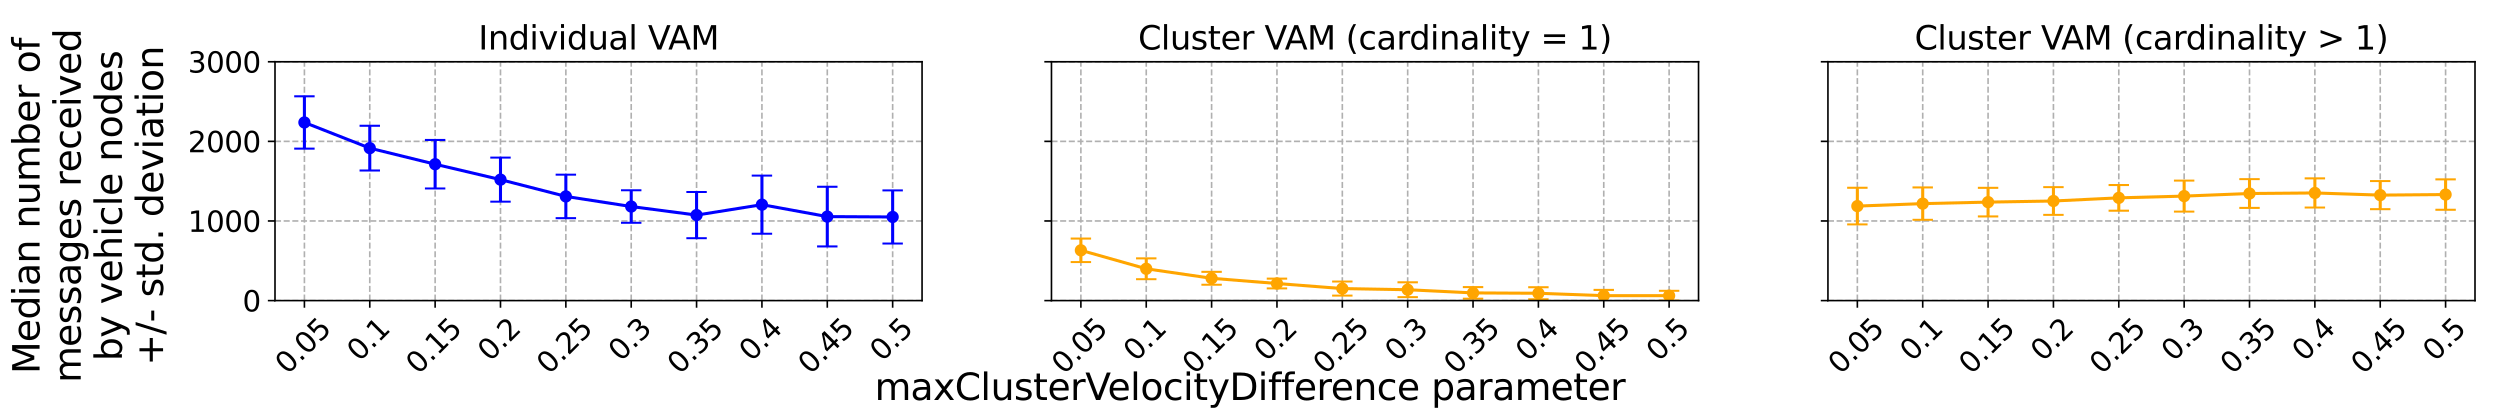 <?xml version="1.0" encoding="utf-8" standalone="no"?>
<!DOCTYPE svg PUBLIC "-//W3C//DTD SVG 1.1//EN"
  "http://www.w3.org/Graphics/SVG/1.1/DTD/svg11.dtd">
<svg xmlns:xlink="http://www.w3.org/1999/xlink" width="1224pt" height="201.6pt" viewBox="0 0 1224 201.6" xmlns="http://www.w3.org/2000/svg" version="1.1">
 <defs>
  <style type="text/css">*{stroke-linejoin: round; stroke-linecap: butt}</style>
 </defs>
 <g id="figure_1">
  <g id="patch_1">
   <path d="M 0 201.6 
L 1224 201.6 
L 1224 0 
L 0 0 
z
" style="fill: #ffffff"/>
  </g>
  <g id="axes_1">
   <g id="patch_2">
    <path d="M 134.64 147.168 
L 451.44 147.168 
L 451.44 30.24 
L 134.64 30.24 
z
" style="fill: #ffffff"/>
   </g>
   <g id="matplotlib.axis_1">
    <g id="xtick_1">
     <g id="line2d_1">
      <path d="M 149.04 147.168 
L 149.04 30.24 
" clip-path="url(#pea7697bf9c)" style="fill: none; stroke-dasharray: 2.96,1.28; stroke-dashoffset: 0; stroke: #b0b0b0; stroke-width: 0.8"/>
     </g>
     <g id="line2d_2">
      <defs>
       <path id="mfcf52760b2" d="M 0 0 
L 0 3.5 
" style="stroke: #000000; stroke-width: 0.8"/>
      </defs>
      <g>
       <use xlink:href="#mfcf52760b2" x="149.04" y="147.168" style="stroke: #000000; stroke-width: 0.8"/>
      </g>
     </g>
     <g id="text_1">
      <!-- 0.05 -->
      <g transform="translate(140.751 183.732) rotate(-45) scale(0.14 -0.14)">
       <defs>
        <path id="DejaVuSans-30" d="M 2034 4250 
Q 1547 4250 1301 3770 
Q 1056 3291 1056 2328 
Q 1056 1369 1301 889 
Q 1547 409 2034 409 
Q 2525 409 2770 889 
Q 3016 1369 3016 2328 
Q 3016 3291 2770 3770 
Q 2525 4250 2034 4250 
z
M 2034 4750 
Q 2819 4750 3233 4129 
Q 3647 3509 3647 2328 
Q 3647 1150 3233 529 
Q 2819 -91 2034 -91 
Q 1250 -91 836 529 
Q 422 1150 422 2328 
Q 422 3509 836 4129 
Q 1250 4750 2034 4750 
z
" transform="scale(0.016)"/>
        <path id="DejaVuSans-2e" d="M 684 794 
L 1344 794 
L 1344 0 
L 684 0 
L 684 794 
z
" transform="scale(0.016)"/>
        <path id="DejaVuSans-35" d="M 691 4666 
L 3169 4666 
L 3169 4134 
L 1269 4134 
L 1269 2991 
Q 1406 3038 1543 3061 
Q 1681 3084 1819 3084 
Q 2600 3084 3056 2656 
Q 3513 2228 3513 1497 
Q 3513 744 3044 326 
Q 2575 -91 1722 -91 
Q 1428 -91 1123 -41 
Q 819 9 494 109 
L 494 744 
Q 775 591 1075 516 
Q 1375 441 1709 441 
Q 2250 441 2565 725 
Q 2881 1009 2881 1497 
Q 2881 1984 2565 2268 
Q 2250 2553 1709 2553 
Q 1456 2553 1204 2497 
Q 953 2441 691 2322 
L 691 4666 
z
" transform="scale(0.016)"/>
       </defs>
       <use xlink:href="#DejaVuSans-30"/>
       <use xlink:href="#DejaVuSans-2e" x="63.623"/>
       <use xlink:href="#DejaVuSans-30" x="95.41"/>
       <use xlink:href="#DejaVuSans-35" x="159.033"/>
      </g>
     </g>
    </g>
    <g id="xtick_2">
     <g id="line2d_3">
      <path d="M 181.04 147.168 
L 181.04 30.24 
" clip-path="url(#pea7697bf9c)" style="fill: none; stroke-dasharray: 2.96,1.28; stroke-dashoffset: 0; stroke: #b0b0b0; stroke-width: 0.8"/>
     </g>
     <g id="line2d_4">
      <g>
       <use xlink:href="#mfcf52760b2" x="181.04" y="147.168" style="stroke: #000000; stroke-width: 0.8"/>
      </g>
     </g>
     <g id="text_2">
      <!-- 0.1 -->
      <g transform="translate(175.9 177.433) rotate(-45) scale(0.14 -0.14)">
       <defs>
        <path id="DejaVuSans-31" d="M 794 531 
L 1825 531 
L 1825 4091 
L 703 3866 
L 703 4441 
L 1819 4666 
L 2450 4666 
L 2450 531 
L 3481 531 
L 3481 0 
L 794 0 
L 794 531 
z
" transform="scale(0.016)"/>
       </defs>
       <use xlink:href="#DejaVuSans-30"/>
       <use xlink:href="#DejaVuSans-2e" x="63.623"/>
       <use xlink:href="#DejaVuSans-31" x="95.41"/>
      </g>
     </g>
    </g>
    <g id="xtick_3">
     <g id="line2d_5">
      <path d="M 213.04 147.168 
L 213.04 30.24 
" clip-path="url(#pea7697bf9c)" style="fill: none; stroke-dasharray: 2.96,1.28; stroke-dashoffset: 0; stroke: #b0b0b0; stroke-width: 0.8"/>
     </g>
     <g id="line2d_6">
      <g>
       <use xlink:href="#mfcf52760b2" x="213.04" y="147.168" style="stroke: #000000; stroke-width: 0.8"/>
      </g>
     </g>
     <g id="text_3">
      <!-- 0.15 -->
      <g transform="translate(204.751 183.732) rotate(-45) scale(0.14 -0.14)">
       <use xlink:href="#DejaVuSans-30"/>
       <use xlink:href="#DejaVuSans-2e" x="63.623"/>
       <use xlink:href="#DejaVuSans-31" x="95.41"/>
       <use xlink:href="#DejaVuSans-35" x="159.033"/>
      </g>
     </g>
    </g>
    <g id="xtick_4">
     <g id="line2d_7">
      <path d="M 245.04 147.168 
L 245.04 30.24 
" clip-path="url(#pea7697bf9c)" style="fill: none; stroke-dasharray: 2.96,1.28; stroke-dashoffset: 0; stroke: #b0b0b0; stroke-width: 0.8"/>
     </g>
     <g id="line2d_8">
      <g>
       <use xlink:href="#mfcf52760b2" x="245.04" y="147.168" style="stroke: #000000; stroke-width: 0.8"/>
      </g>
     </g>
     <g id="text_4">
      <!-- 0.2 -->
      <g transform="translate(239.9 177.433) rotate(-45) scale(0.14 -0.14)">
       <defs>
        <path id="DejaVuSans-32" d="M 1228 531 
L 3431 531 
L 3431 0 
L 469 0 
L 469 531 
Q 828 903 1448 1529 
Q 2069 2156 2228 2338 
Q 2531 2678 2651 2914 
Q 2772 3150 2772 3378 
Q 2772 3750 2511 3984 
Q 2250 4219 1831 4219 
Q 1534 4219 1204 4116 
Q 875 4013 500 3803 
L 500 4441 
Q 881 4594 1212 4672 
Q 1544 4750 1819 4750 
Q 2544 4750 2975 4387 
Q 3406 4025 3406 3419 
Q 3406 3131 3298 2873 
Q 3191 2616 2906 2266 
Q 2828 2175 2409 1742 
Q 1991 1309 1228 531 
z
" transform="scale(0.016)"/>
       </defs>
       <use xlink:href="#DejaVuSans-30"/>
       <use xlink:href="#DejaVuSans-2e" x="63.623"/>
       <use xlink:href="#DejaVuSans-32" x="95.41"/>
      </g>
     </g>
    </g>
    <g id="xtick_5">
     <g id="line2d_9">
      <path d="M 277.04 147.168 
L 277.04 30.24 
" clip-path="url(#pea7697bf9c)" style="fill: none; stroke-dasharray: 2.96,1.28; stroke-dashoffset: 0; stroke: #b0b0b0; stroke-width: 0.8"/>
     </g>
     <g id="line2d_10">
      <g>
       <use xlink:href="#mfcf52760b2" x="277.04" y="147.168" style="stroke: #000000; stroke-width: 0.8"/>
      </g>
     </g>
     <g id="text_5">
      <!-- 0.25 -->
      <g transform="translate(268.751 183.732) rotate(-45) scale(0.14 -0.14)">
       <use xlink:href="#DejaVuSans-30"/>
       <use xlink:href="#DejaVuSans-2e" x="63.623"/>
       <use xlink:href="#DejaVuSans-32" x="95.41"/>
       <use xlink:href="#DejaVuSans-35" x="159.033"/>
      </g>
     </g>
    </g>
    <g id="xtick_6">
     <g id="line2d_11">
      <path d="M 309.04 147.168 
L 309.04 30.24 
" clip-path="url(#pea7697bf9c)" style="fill: none; stroke-dasharray: 2.96,1.28; stroke-dashoffset: 0; stroke: #b0b0b0; stroke-width: 0.8"/>
     </g>
     <g id="line2d_12">
      <g>
       <use xlink:href="#mfcf52760b2" x="309.04" y="147.168" style="stroke: #000000; stroke-width: 0.8"/>
      </g>
     </g>
     <g id="text_6">
      <!-- 0.3 -->
      <g transform="translate(303.9 177.433) rotate(-45) scale(0.14 -0.14)">
       <defs>
        <path id="DejaVuSans-33" d="M 2597 2516 
Q 3050 2419 3304 2112 
Q 3559 1806 3559 1356 
Q 3559 666 3084 287 
Q 2609 -91 1734 -91 
Q 1441 -91 1130 -33 
Q 819 25 488 141 
L 488 750 
Q 750 597 1062 519 
Q 1375 441 1716 441 
Q 2309 441 2620 675 
Q 2931 909 2931 1356 
Q 2931 1769 2642 2001 
Q 2353 2234 1838 2234 
L 1294 2234 
L 1294 2753 
L 1863 2753 
Q 2328 2753 2575 2939 
Q 2822 3125 2822 3475 
Q 2822 3834 2567 4026 
Q 2313 4219 1838 4219 
Q 1578 4219 1281 4162 
Q 984 4106 628 3988 
L 628 4550 
Q 988 4650 1302 4700 
Q 1616 4750 1894 4750 
Q 2613 4750 3031 4423 
Q 3450 4097 3450 3541 
Q 3450 3153 3228 2886 
Q 3006 2619 2597 2516 
z
" transform="scale(0.016)"/>
       </defs>
       <use xlink:href="#DejaVuSans-30"/>
       <use xlink:href="#DejaVuSans-2e" x="63.623"/>
       <use xlink:href="#DejaVuSans-33" x="95.41"/>
      </g>
     </g>
    </g>
    <g id="xtick_7">
     <g id="line2d_13">
      <path d="M 341.04 147.168 
L 341.04 30.24 
" clip-path="url(#pea7697bf9c)" style="fill: none; stroke-dasharray: 2.96,1.28; stroke-dashoffset: 0; stroke: #b0b0b0; stroke-width: 0.8"/>
     </g>
     <g id="line2d_14">
      <g>
       <use xlink:href="#mfcf52760b2" x="341.04" y="147.168" style="stroke: #000000; stroke-width: 0.8"/>
      </g>
     </g>
     <g id="text_7">
      <!-- 0.35 -->
      <g transform="translate(332.751 183.732) rotate(-45) scale(0.14 -0.14)">
       <use xlink:href="#DejaVuSans-30"/>
       <use xlink:href="#DejaVuSans-2e" x="63.623"/>
       <use xlink:href="#DejaVuSans-33" x="95.41"/>
       <use xlink:href="#DejaVuSans-35" x="159.033"/>
      </g>
     </g>
    </g>
    <g id="xtick_8">
     <g id="line2d_15">
      <path d="M 373.04 147.168 
L 373.04 30.24 
" clip-path="url(#pea7697bf9c)" style="fill: none; stroke-dasharray: 2.96,1.28; stroke-dashoffset: 0; stroke: #b0b0b0; stroke-width: 0.8"/>
     </g>
     <g id="line2d_16">
      <g>
       <use xlink:href="#mfcf52760b2" x="373.04" y="147.168" style="stroke: #000000; stroke-width: 0.8"/>
      </g>
     </g>
     <g id="text_8">
      <!-- 0.4 -->
      <g transform="translate(367.9 177.433) rotate(-45) scale(0.14 -0.14)">
       <defs>
        <path id="DejaVuSans-34" d="M 2419 4116 
L 825 1625 
L 2419 1625 
L 2419 4116 
z
M 2253 4666 
L 3047 4666 
L 3047 1625 
L 3713 1625 
L 3713 1100 
L 3047 1100 
L 3047 0 
L 2419 0 
L 2419 1100 
L 313 1100 
L 313 1709 
L 2253 4666 
z
" transform="scale(0.016)"/>
       </defs>
       <use xlink:href="#DejaVuSans-30"/>
       <use xlink:href="#DejaVuSans-2e" x="63.623"/>
       <use xlink:href="#DejaVuSans-34" x="95.41"/>
      </g>
     </g>
    </g>
    <g id="xtick_9">
     <g id="line2d_17">
      <path d="M 405.04 147.168 
L 405.04 30.24 
" clip-path="url(#pea7697bf9c)" style="fill: none; stroke-dasharray: 2.96,1.28; stroke-dashoffset: 0; stroke: #b0b0b0; stroke-width: 0.8"/>
     </g>
     <g id="line2d_18">
      <g>
       <use xlink:href="#mfcf52760b2" x="405.04" y="147.168" style="stroke: #000000; stroke-width: 0.8"/>
      </g>
     </g>
     <g id="text_9">
      <!-- 0.45 -->
      <g transform="translate(396.751 183.732) rotate(-45) scale(0.14 -0.14)">
       <use xlink:href="#DejaVuSans-30"/>
       <use xlink:href="#DejaVuSans-2e" x="63.623"/>
       <use xlink:href="#DejaVuSans-34" x="95.41"/>
       <use xlink:href="#DejaVuSans-35" x="159.033"/>
      </g>
     </g>
    </g>
    <g id="xtick_10">
     <g id="line2d_19">
      <path d="M 437.04 147.168 
L 437.04 30.24 
" clip-path="url(#pea7697bf9c)" style="fill: none; stroke-dasharray: 2.96,1.28; stroke-dashoffset: 0; stroke: #b0b0b0; stroke-width: 0.8"/>
     </g>
     <g id="line2d_20">
      <g>
       <use xlink:href="#mfcf52760b2" x="437.04" y="147.168" style="stroke: #000000; stroke-width: 0.8"/>
      </g>
     </g>
     <g id="text_10">
      <!-- 0.5 -->
      <g transform="translate(431.9 177.433) rotate(-45) scale(0.14 -0.14)">
       <use xlink:href="#DejaVuSans-30"/>
       <use xlink:href="#DejaVuSans-2e" x="63.623"/>
       <use xlink:href="#DejaVuSans-35" x="95.41"/>
      </g>
     </g>
    </g>
   </g>
   <g id="matplotlib.axis_2">
    <g id="ytick_1">
     <g id="line2d_21">
      <path d="M 134.64 147.168 
L 451.44 147.168 
" clip-path="url(#pea7697bf9c)" style="fill: none; stroke-dasharray: 2.96,1.28; stroke-dashoffset: 0; stroke: #b0b0b0; stroke-width: 0.8"/>
     </g>
     <g id="line2d_22">
      <defs>
       <path id="m80681a9c6e" d="M 0 0 
L -3.5 0 
" style="stroke: #000000; stroke-width: 0.8"/>
      </defs>
      <g>
       <use xlink:href="#m80681a9c6e" x="134.64" y="147.168" style="stroke: #000000; stroke-width: 0.8"/>
      </g>
     </g>
     <g id="text_11">
      <!-- 0 -->
      <g transform="translate(118.733 152.487) scale(0.14 -0.14)">
       <use xlink:href="#DejaVuSans-30"/>
      </g>
     </g>
    </g>
    <g id="ytick_2">
     <g id="line2d_23">
      <path d="M 134.64 108.192 
L 451.44 108.192 
" clip-path="url(#pea7697bf9c)" style="fill: none; stroke-dasharray: 2.96,1.28; stroke-dashoffset: 0; stroke: #b0b0b0; stroke-width: 0.8"/>
     </g>
     <g id="line2d_24">
      <g>
       <use xlink:href="#m80681a9c6e" x="134.64" y="108.192" style="stroke: #000000; stroke-width: 0.8"/>
      </g>
     </g>
     <g id="text_12">
      <!-- 1000 -->
      <g transform="translate(92.01 113.511) scale(0.14 -0.14)">
       <use xlink:href="#DejaVuSans-31"/>
       <use xlink:href="#DejaVuSans-30" x="63.623"/>
       <use xlink:href="#DejaVuSans-30" x="127.246"/>
       <use xlink:href="#DejaVuSans-30" x="190.869"/>
      </g>
     </g>
    </g>
    <g id="ytick_3">
     <g id="line2d_25">
      <path d="M 134.64 69.216 
L 451.44 69.216 
" clip-path="url(#pea7697bf9c)" style="fill: none; stroke-dasharray: 2.96,1.28; stroke-dashoffset: 0; stroke: #b0b0b0; stroke-width: 0.8"/>
     </g>
     <g id="line2d_26">
      <g>
       <use xlink:href="#m80681a9c6e" x="134.64" y="69.216" style="stroke: #000000; stroke-width: 0.8"/>
      </g>
     </g>
     <g id="text_13">
      <!-- 2000 -->
      <g transform="translate(92.01 74.535) scale(0.14 -0.14)">
       <use xlink:href="#DejaVuSans-32"/>
       <use xlink:href="#DejaVuSans-30" x="63.623"/>
       <use xlink:href="#DejaVuSans-30" x="127.246"/>
       <use xlink:href="#DejaVuSans-30" x="190.869"/>
      </g>
     </g>
    </g>
    <g id="ytick_4">
     <g id="line2d_27">
      <path d="M 134.64 30.24 
L 451.44 30.24 
" clip-path="url(#pea7697bf9c)" style="fill: none; stroke-dasharray: 2.96,1.28; stroke-dashoffset: 0; stroke: #b0b0b0; stroke-width: 0.8"/>
     </g>
     <g id="line2d_28">
      <g>
       <use xlink:href="#m80681a9c6e" x="134.64" y="30.24" style="stroke: #000000; stroke-width: 0.8"/>
      </g>
     </g>
     <g id="text_14">
      <!-- 3000 -->
      <g transform="translate(92.01 35.559) scale(0.14 -0.14)">
       <use xlink:href="#DejaVuSans-33"/>
       <use xlink:href="#DejaVuSans-30" x="63.623"/>
       <use xlink:href="#DejaVuSans-30" x="127.246"/>
       <use xlink:href="#DejaVuSans-30" x="190.869"/>
      </g>
     </g>
    </g>
   </g>
   <g id="LineCollection_1">
    <path d="M 149.04 72.777 
L 149.04 47.142 
" clip-path="url(#pea7697bf9c)" style="fill: none; stroke: #0000ff; stroke-width: 1.5"/>
    <path d="M 181.04 83.477 
L 181.04 61.581 
" clip-path="url(#pea7697bf9c)" style="fill: none; stroke: #0000ff; stroke-width: 1.5"/>
    <path d="M 213.04 92.267 
L 213.04 68.537 
" clip-path="url(#pea7697bf9c)" style="fill: none; stroke: #0000ff; stroke-width: 1.5"/>
    <path d="M 245.04 98.73 
L 245.04 77.158 
" clip-path="url(#pea7697bf9c)" style="fill: none; stroke: #0000ff; stroke-width: 1.5"/>
    <path d="M 277.04 106.818 
L 277.04 85.518 
" clip-path="url(#pea7697bf9c)" style="fill: none; stroke: #0000ff; stroke-width: 1.5"/>
    <path d="M 309.04 109.079 
L 309.04 93.157 
" clip-path="url(#pea7697bf9c)" style="fill: none; stroke: #0000ff; stroke-width: 1.5"/>
    <path d="M 341.04 116.616 
L 341.04 94 
" clip-path="url(#pea7697bf9c)" style="fill: none; stroke: #0000ff; stroke-width: 1.5"/>
    <path d="M 373.04 114.432 
L 373.04 85.972 
" clip-path="url(#pea7697bf9c)" style="fill: none; stroke: #0000ff; stroke-width: 1.5"/>
    <path d="M 405.04 120.647 
L 405.04 91.449 
" clip-path="url(#pea7697bf9c)" style="fill: none; stroke: #0000ff; stroke-width: 1.5"/>
    <path d="M 437.04 119.232 
L 437.04 93.215 
" clip-path="url(#pea7697bf9c)" style="fill: none; stroke: #0000ff; stroke-width: 1.5"/>
   </g>
   <g id="line2d_29">
    <defs>
     <path id="ma37cfda790" d="M 5 0 
L -5 -0 
" style="stroke: #0000ff"/>
    </defs>
    <g clip-path="url(#pea7697bf9c)">
     <use xlink:href="#ma37cfda790" x="149.04" y="72.777" style="fill: #0000ff; stroke: #0000ff"/>
     <use xlink:href="#ma37cfda790" x="181.04" y="83.477" style="fill: #0000ff; stroke: #0000ff"/>
     <use xlink:href="#ma37cfda790" x="213.04" y="92.267" style="fill: #0000ff; stroke: #0000ff"/>
     <use xlink:href="#ma37cfda790" x="245.04" y="98.73" style="fill: #0000ff; stroke: #0000ff"/>
     <use xlink:href="#ma37cfda790" x="277.04" y="106.818" style="fill: #0000ff; stroke: #0000ff"/>
     <use xlink:href="#ma37cfda790" x="309.04" y="109.079" style="fill: #0000ff; stroke: #0000ff"/>
     <use xlink:href="#ma37cfda790" x="341.04" y="116.616" style="fill: #0000ff; stroke: #0000ff"/>
     <use xlink:href="#ma37cfda790" x="373.04" y="114.432" style="fill: #0000ff; stroke: #0000ff"/>
     <use xlink:href="#ma37cfda790" x="405.04" y="120.647" style="fill: #0000ff; stroke: #0000ff"/>
     <use xlink:href="#ma37cfda790" x="437.04" y="119.232" style="fill: #0000ff; stroke: #0000ff"/>
    </g>
   </g>
   <g id="line2d_30">
    <g clip-path="url(#pea7697bf9c)">
     <use xlink:href="#ma37cfda790" x="149.04" y="47.142" style="fill: #0000ff; stroke: #0000ff"/>
     <use xlink:href="#ma37cfda790" x="181.04" y="61.581" style="fill: #0000ff; stroke: #0000ff"/>
     <use xlink:href="#ma37cfda790" x="213.04" y="68.537" style="fill: #0000ff; stroke: #0000ff"/>
     <use xlink:href="#ma37cfda790" x="245.04" y="77.158" style="fill: #0000ff; stroke: #0000ff"/>
     <use xlink:href="#ma37cfda790" x="277.04" y="85.518" style="fill: #0000ff; stroke: #0000ff"/>
     <use xlink:href="#ma37cfda790" x="309.04" y="93.157" style="fill: #0000ff; stroke: #0000ff"/>
     <use xlink:href="#ma37cfda790" x="341.04" y="94" style="fill: #0000ff; stroke: #0000ff"/>
     <use xlink:href="#ma37cfda790" x="373.04" y="85.972" style="fill: #0000ff; stroke: #0000ff"/>
     <use xlink:href="#ma37cfda790" x="405.04" y="91.449" style="fill: #0000ff; stroke: #0000ff"/>
     <use xlink:href="#ma37cfda790" x="437.04" y="93.215" style="fill: #0000ff; stroke: #0000ff"/>
    </g>
   </g>
   <g id="line2d_31">
    <path d="M 149.04 59.959 
L 181.04 72.529 
L 213.04 80.402 
L 245.04 87.944 
L 277.04 96.168 
L 309.04 101.118 
L 341.04 105.308 
L 373.04 100.202 
L 405.04 106.048 
L 437.04 106.224 
" clip-path="url(#pea7697bf9c)" style="fill: none; stroke: #0000ff; stroke-width: 1.5; stroke-linecap: square"/>
    <defs>
     <path id="mcbfa895d5a" d="M 0 2.5 
C 0.663 2.5 1.299 2.237 1.768 1.768 
C 2.237 1.299 2.5 0.663 2.5 0 
C 2.5 -0.663 2.237 -1.299 1.768 -1.768 
C 1.299 -2.237 0.663 -2.5 0 -2.5 
C -0.663 -2.5 -1.299 -2.237 -1.768 -1.768 
C -2.237 -1.299 -2.5 -0.663 -2.5 0 
C -2.5 0.663 -2.237 1.299 -1.768 1.768 
C -1.299 2.237 -0.663 2.5 0 2.5 
z
" style="stroke: #0000ff"/>
    </defs>
    <g clip-path="url(#pea7697bf9c)">
     <use xlink:href="#mcbfa895d5a" x="149.04" y="59.959" style="fill: #0000ff; stroke: #0000ff"/>
     <use xlink:href="#mcbfa895d5a" x="181.04" y="72.529" style="fill: #0000ff; stroke: #0000ff"/>
     <use xlink:href="#mcbfa895d5a" x="213.04" y="80.402" style="fill: #0000ff; stroke: #0000ff"/>
     <use xlink:href="#mcbfa895d5a" x="245.04" y="87.944" style="fill: #0000ff; stroke: #0000ff"/>
     <use xlink:href="#mcbfa895d5a" x="277.04" y="96.168" style="fill: #0000ff; stroke: #0000ff"/>
     <use xlink:href="#mcbfa895d5a" x="309.04" y="101.118" style="fill: #0000ff; stroke: #0000ff"/>
     <use xlink:href="#mcbfa895d5a" x="341.04" y="105.308" style="fill: #0000ff; stroke: #0000ff"/>
     <use xlink:href="#mcbfa895d5a" x="373.04" y="100.202" style="fill: #0000ff; stroke: #0000ff"/>
     <use xlink:href="#mcbfa895d5a" x="405.04" y="106.048" style="fill: #0000ff; stroke: #0000ff"/>
     <use xlink:href="#mcbfa895d5a" x="437.04" y="106.224" style="fill: #0000ff; stroke: #0000ff"/>
    </g>
   </g>
   <g id="patch_3">
    <path d="M 134.64 147.168 
L 134.64 30.24 
" style="fill: none; stroke: #000000; stroke-width: 0.8; stroke-linejoin: miter; stroke-linecap: square"/>
   </g>
   <g id="patch_4">
    <path d="M 451.44 147.168 
L 451.44 30.24 
" style="fill: none; stroke: #000000; stroke-width: 0.8; stroke-linejoin: miter; stroke-linecap: square"/>
   </g>
   <g id="patch_5">
    <path d="M 134.64 147.168 
L 451.44 147.168 
" style="fill: none; stroke: #000000; stroke-width: 0.8; stroke-linejoin: miter; stroke-linecap: square"/>
   </g>
   <g id="patch_6">
    <path d="M 134.64 30.24 
L 451.44 30.24 
" style="fill: none; stroke: #000000; stroke-width: 0.8; stroke-linejoin: miter; stroke-linecap: square"/>
   </g>
   <g id="text_15">
    <!-- Individual VAM -->
    <g transform="translate(234.197 24.24) scale(0.16 -0.16)">
     <defs>
      <path id="DejaVuSans-49" d="M 628 4666 
L 1259 4666 
L 1259 0 
L 628 0 
L 628 4666 
z
" transform="scale(0.016)"/>
      <path id="DejaVuSans-6e" d="M 3513 2113 
L 3513 0 
L 2938 0 
L 2938 2094 
Q 2938 2591 2744 2837 
Q 2550 3084 2163 3084 
Q 1697 3084 1428 2787 
Q 1159 2491 1159 1978 
L 1159 0 
L 581 0 
L 581 3500 
L 1159 3500 
L 1159 2956 
Q 1366 3272 1645 3428 
Q 1925 3584 2291 3584 
Q 2894 3584 3203 3211 
Q 3513 2838 3513 2113 
z
" transform="scale(0.016)"/>
      <path id="DejaVuSans-64" d="M 2906 2969 
L 2906 4863 
L 3481 4863 
L 3481 0 
L 2906 0 
L 2906 525 
Q 2725 213 2448 61 
Q 2172 -91 1784 -91 
Q 1150 -91 751 415 
Q 353 922 353 1747 
Q 353 2572 751 3078 
Q 1150 3584 1784 3584 
Q 2172 3584 2448 3432 
Q 2725 3281 2906 2969 
z
M 947 1747 
Q 947 1113 1208 752 
Q 1469 391 1925 391 
Q 2381 391 2643 752 
Q 2906 1113 2906 1747 
Q 2906 2381 2643 2742 
Q 2381 3103 1925 3103 
Q 1469 3103 1208 2742 
Q 947 2381 947 1747 
z
" transform="scale(0.016)"/>
      <path id="DejaVuSans-69" d="M 603 3500 
L 1178 3500 
L 1178 0 
L 603 0 
L 603 3500 
z
M 603 4863 
L 1178 4863 
L 1178 4134 
L 603 4134 
L 603 4863 
z
" transform="scale(0.016)"/>
      <path id="DejaVuSans-76" d="M 191 3500 
L 800 3500 
L 1894 563 
L 2988 3500 
L 3597 3500 
L 2284 0 
L 1503 0 
L 191 3500 
z
" transform="scale(0.016)"/>
      <path id="DejaVuSans-75" d="M 544 1381 
L 544 3500 
L 1119 3500 
L 1119 1403 
Q 1119 906 1312 657 
Q 1506 409 1894 409 
Q 2359 409 2629 706 
Q 2900 1003 2900 1516 
L 2900 3500 
L 3475 3500 
L 3475 0 
L 2900 0 
L 2900 538 
Q 2691 219 2414 64 
Q 2138 -91 1772 -91 
Q 1169 -91 856 284 
Q 544 659 544 1381 
z
M 1991 3584 
L 1991 3584 
z
" transform="scale(0.016)"/>
      <path id="DejaVuSans-61" d="M 2194 1759 
Q 1497 1759 1228 1600 
Q 959 1441 959 1056 
Q 959 750 1161 570 
Q 1363 391 1709 391 
Q 2188 391 2477 730 
Q 2766 1069 2766 1631 
L 2766 1759 
L 2194 1759 
z
M 3341 1997 
L 3341 0 
L 2766 0 
L 2766 531 
Q 2569 213 2275 61 
Q 1981 -91 1556 -91 
Q 1019 -91 701 211 
Q 384 513 384 1019 
Q 384 1609 779 1909 
Q 1175 2209 1959 2209 
L 2766 2209 
L 2766 2266 
Q 2766 2663 2505 2880 
Q 2244 3097 1772 3097 
Q 1472 3097 1187 3025 
Q 903 2953 641 2809 
L 641 3341 
Q 956 3463 1253 3523 
Q 1550 3584 1831 3584 
Q 2591 3584 2966 3190 
Q 3341 2797 3341 1997 
z
" transform="scale(0.016)"/>
      <path id="DejaVuSans-6c" d="M 603 4863 
L 1178 4863 
L 1178 0 
L 603 0 
L 603 4863 
z
" transform="scale(0.016)"/>
      <path id="DejaVuSans-20" transform="scale(0.016)"/>
      <path id="DejaVuSans-56" d="M 1831 0 
L 50 4666 
L 709 4666 
L 2188 738 
L 3669 4666 
L 4325 4666 
L 2547 0 
L 1831 0 
z
" transform="scale(0.016)"/>
      <path id="DejaVuSans-41" d="M 2188 4044 
L 1331 1722 
L 3047 1722 
L 2188 4044 
z
M 1831 4666 
L 2547 4666 
L 4325 0 
L 3669 0 
L 3244 1197 
L 1141 1197 
L 716 0 
L 50 0 
L 1831 4666 
z
" transform="scale(0.016)"/>
      <path id="DejaVuSans-4d" d="M 628 4666 
L 1569 4666 
L 2759 1491 
L 3956 4666 
L 4897 4666 
L 4897 0 
L 4281 0 
L 4281 4097 
L 3078 897 
L 2444 897 
L 1241 4097 
L 1241 0 
L 628 0 
L 628 4666 
z
" transform="scale(0.016)"/>
     </defs>
     <use xlink:href="#DejaVuSans-49"/>
     <use xlink:href="#DejaVuSans-6e" x="29.492"/>
     <use xlink:href="#DejaVuSans-64" x="92.871"/>
     <use xlink:href="#DejaVuSans-69" x="156.348"/>
     <use xlink:href="#DejaVuSans-76" x="184.131"/>
     <use xlink:href="#DejaVuSans-69" x="243.311"/>
     <use xlink:href="#DejaVuSans-64" x="271.094"/>
     <use xlink:href="#DejaVuSans-75" x="334.57"/>
     <use xlink:href="#DejaVuSans-61" x="397.949"/>
     <use xlink:href="#DejaVuSans-6c" x="459.229"/>
     <use xlink:href="#DejaVuSans-20" x="487.012"/>
     <use xlink:href="#DejaVuSans-56" x="518.799"/>
     <use xlink:href="#DejaVuSans-41" x="580.832"/>
     <use xlink:href="#DejaVuSans-4d" x="649.24"/>
    </g>
   </g>
  </g>
  <g id="axes_2">
   <g id="patch_7">
    <path d="M 514.8 147.168 
L 831.6 147.168 
L 831.6 30.24 
L 514.8 30.24 
z
" style="fill: #ffffff"/>
   </g>
   <g id="matplotlib.axis_3">
    <g id="xtick_11">
     <g id="line2d_32">
      <path d="M 529.2 147.168 
L 529.2 30.24 
" clip-path="url(#p696c1ff8c1)" style="fill: none; stroke-dasharray: 2.96,1.28; stroke-dashoffset: 0; stroke: #b0b0b0; stroke-width: 0.8"/>
     </g>
     <g id="line2d_33">
      <g>
       <use xlink:href="#mfcf52760b2" x="529.2" y="147.168" style="stroke: #000000; stroke-width: 0.8"/>
      </g>
     </g>
     <g id="text_16">
      <!-- 0.05 -->
      <g transform="translate(520.911 183.732) rotate(-45) scale(0.14 -0.14)">
       <use xlink:href="#DejaVuSans-30"/>
       <use xlink:href="#DejaVuSans-2e" x="63.623"/>
       <use xlink:href="#DejaVuSans-30" x="95.41"/>
       <use xlink:href="#DejaVuSans-35" x="159.033"/>
      </g>
     </g>
    </g>
    <g id="xtick_12">
     <g id="line2d_34">
      <path d="M 561.2 147.168 
L 561.2 30.24 
" clip-path="url(#p696c1ff8c1)" style="fill: none; stroke-dasharray: 2.96,1.28; stroke-dashoffset: 0; stroke: #b0b0b0; stroke-width: 0.8"/>
     </g>
     <g id="line2d_35">
      <g>
       <use xlink:href="#mfcf52760b2" x="561.2" y="147.168" style="stroke: #000000; stroke-width: 0.8"/>
      </g>
     </g>
     <g id="text_17">
      <!-- 0.1 -->
      <g transform="translate(556.06 177.433) rotate(-45) scale(0.14 -0.14)">
       <use xlink:href="#DejaVuSans-30"/>
       <use xlink:href="#DejaVuSans-2e" x="63.623"/>
       <use xlink:href="#DejaVuSans-31" x="95.41"/>
      </g>
     </g>
    </g>
    <g id="xtick_13">
     <g id="line2d_36">
      <path d="M 593.2 147.168 
L 593.2 30.24 
" clip-path="url(#p696c1ff8c1)" style="fill: none; stroke-dasharray: 2.96,1.28; stroke-dashoffset: 0; stroke: #b0b0b0; stroke-width: 0.8"/>
     </g>
     <g id="line2d_37">
      <g>
       <use xlink:href="#mfcf52760b2" x="593.2" y="147.168" style="stroke: #000000; stroke-width: 0.8"/>
      </g>
     </g>
     <g id="text_18">
      <!-- 0.15 -->
      <g transform="translate(584.911 183.732) rotate(-45) scale(0.14 -0.14)">
       <use xlink:href="#DejaVuSans-30"/>
       <use xlink:href="#DejaVuSans-2e" x="63.623"/>
       <use xlink:href="#DejaVuSans-31" x="95.41"/>
       <use xlink:href="#DejaVuSans-35" x="159.033"/>
      </g>
     </g>
    </g>
    <g id="xtick_14">
     <g id="line2d_38">
      <path d="M 625.2 147.168 
L 625.2 30.24 
" clip-path="url(#p696c1ff8c1)" style="fill: none; stroke-dasharray: 2.96,1.28; stroke-dashoffset: 0; stroke: #b0b0b0; stroke-width: 0.8"/>
     </g>
     <g id="line2d_39">
      <g>
       <use xlink:href="#mfcf52760b2" x="625.2" y="147.168" style="stroke: #000000; stroke-width: 0.8"/>
      </g>
     </g>
     <g id="text_19">
      <!-- 0.2 -->
      <g transform="translate(620.06 177.433) rotate(-45) scale(0.14 -0.14)">
       <use xlink:href="#DejaVuSans-30"/>
       <use xlink:href="#DejaVuSans-2e" x="63.623"/>
       <use xlink:href="#DejaVuSans-32" x="95.41"/>
      </g>
     </g>
    </g>
    <g id="xtick_15">
     <g id="line2d_40">
      <path d="M 657.2 147.168 
L 657.2 30.24 
" clip-path="url(#p696c1ff8c1)" style="fill: none; stroke-dasharray: 2.96,1.28; stroke-dashoffset: 0; stroke: #b0b0b0; stroke-width: 0.8"/>
     </g>
     <g id="line2d_41">
      <g>
       <use xlink:href="#mfcf52760b2" x="657.2" y="147.168" style="stroke: #000000; stroke-width: 0.8"/>
      </g>
     </g>
     <g id="text_20">
      <!-- 0.25 -->
      <g transform="translate(648.911 183.732) rotate(-45) scale(0.14 -0.14)">
       <use xlink:href="#DejaVuSans-30"/>
       <use xlink:href="#DejaVuSans-2e" x="63.623"/>
       <use xlink:href="#DejaVuSans-32" x="95.41"/>
       <use xlink:href="#DejaVuSans-35" x="159.033"/>
      </g>
     </g>
    </g>
    <g id="xtick_16">
     <g id="line2d_42">
      <path d="M 689.2 147.168 
L 689.2 30.24 
" clip-path="url(#p696c1ff8c1)" style="fill: none; stroke-dasharray: 2.96,1.28; stroke-dashoffset: 0; stroke: #b0b0b0; stroke-width: 0.8"/>
     </g>
     <g id="line2d_43">
      <g>
       <use xlink:href="#mfcf52760b2" x="689.2" y="147.168" style="stroke: #000000; stroke-width: 0.8"/>
      </g>
     </g>
     <g id="text_21">
      <!-- 0.3 -->
      <g transform="translate(684.06 177.433) rotate(-45) scale(0.14 -0.14)">
       <use xlink:href="#DejaVuSans-30"/>
       <use xlink:href="#DejaVuSans-2e" x="63.623"/>
       <use xlink:href="#DejaVuSans-33" x="95.41"/>
      </g>
     </g>
    </g>
    <g id="xtick_17">
     <g id="line2d_44">
      <path d="M 721.2 147.168 
L 721.2 30.24 
" clip-path="url(#p696c1ff8c1)" style="fill: none; stroke-dasharray: 2.96,1.28; stroke-dashoffset: 0; stroke: #b0b0b0; stroke-width: 0.8"/>
     </g>
     <g id="line2d_45">
      <g>
       <use xlink:href="#mfcf52760b2" x="721.2" y="147.168" style="stroke: #000000; stroke-width: 0.8"/>
      </g>
     </g>
     <g id="text_22">
      <!-- 0.35 -->
      <g transform="translate(712.911 183.732) rotate(-45) scale(0.14 -0.14)">
       <use xlink:href="#DejaVuSans-30"/>
       <use xlink:href="#DejaVuSans-2e" x="63.623"/>
       <use xlink:href="#DejaVuSans-33" x="95.41"/>
       <use xlink:href="#DejaVuSans-35" x="159.033"/>
      </g>
     </g>
    </g>
    <g id="xtick_18">
     <g id="line2d_46">
      <path d="M 753.2 147.168 
L 753.2 30.24 
" clip-path="url(#p696c1ff8c1)" style="fill: none; stroke-dasharray: 2.96,1.28; stroke-dashoffset: 0; stroke: #b0b0b0; stroke-width: 0.8"/>
     </g>
     <g id="line2d_47">
      <g>
       <use xlink:href="#mfcf52760b2" x="753.2" y="147.168" style="stroke: #000000; stroke-width: 0.8"/>
      </g>
     </g>
     <g id="text_23">
      <!-- 0.4 -->
      <g transform="translate(748.06 177.433) rotate(-45) scale(0.14 -0.14)">
       <use xlink:href="#DejaVuSans-30"/>
       <use xlink:href="#DejaVuSans-2e" x="63.623"/>
       <use xlink:href="#DejaVuSans-34" x="95.41"/>
      </g>
     </g>
    </g>
    <g id="xtick_19">
     <g id="line2d_48">
      <path d="M 785.2 147.168 
L 785.2 30.24 
" clip-path="url(#p696c1ff8c1)" style="fill: none; stroke-dasharray: 2.96,1.28; stroke-dashoffset: 0; stroke: #b0b0b0; stroke-width: 0.8"/>
     </g>
     <g id="line2d_49">
      <g>
       <use xlink:href="#mfcf52760b2" x="785.2" y="147.168" style="stroke: #000000; stroke-width: 0.8"/>
      </g>
     </g>
     <g id="text_24">
      <!-- 0.45 -->
      <g transform="translate(776.911 183.732) rotate(-45) scale(0.14 -0.14)">
       <use xlink:href="#DejaVuSans-30"/>
       <use xlink:href="#DejaVuSans-2e" x="63.623"/>
       <use xlink:href="#DejaVuSans-34" x="95.41"/>
       <use xlink:href="#DejaVuSans-35" x="159.033"/>
      </g>
     </g>
    </g>
    <g id="xtick_20">
     <g id="line2d_50">
      <path d="M 817.2 147.168 
L 817.2 30.24 
" clip-path="url(#p696c1ff8c1)" style="fill: none; stroke-dasharray: 2.96,1.28; stroke-dashoffset: 0; stroke: #b0b0b0; stroke-width: 0.8"/>
     </g>
     <g id="line2d_51">
      <g>
       <use xlink:href="#mfcf52760b2" x="817.2" y="147.168" style="stroke: #000000; stroke-width: 0.8"/>
      </g>
     </g>
     <g id="text_25">
      <!-- 0.5 -->
      <g transform="translate(812.06 177.433) rotate(-45) scale(0.14 -0.14)">
       <use xlink:href="#DejaVuSans-30"/>
       <use xlink:href="#DejaVuSans-2e" x="63.623"/>
       <use xlink:href="#DejaVuSans-35" x="95.41"/>
      </g>
     </g>
    </g>
   </g>
   <g id="matplotlib.axis_4">
    <g id="ytick_5">
     <g id="line2d_52">
      <path d="M 514.8 147.168 
L 831.6 147.168 
" clip-path="url(#p696c1ff8c1)" style="fill: none; stroke-dasharray: 2.96,1.28; stroke-dashoffset: 0; stroke: #b0b0b0; stroke-width: 0.8"/>
     </g>
     <g id="line2d_53">
      <g>
       <use xlink:href="#m80681a9c6e" x="514.8" y="147.168" style="stroke: #000000; stroke-width: 0.8"/>
      </g>
     </g>
    </g>
    <g id="ytick_6">
     <g id="line2d_54">
      <path d="M 514.8 108.192 
L 831.6 108.192 
" clip-path="url(#p696c1ff8c1)" style="fill: none; stroke-dasharray: 2.96,1.28; stroke-dashoffset: 0; stroke: #b0b0b0; stroke-width: 0.8"/>
     </g>
     <g id="line2d_55">
      <g>
       <use xlink:href="#m80681a9c6e" x="514.8" y="108.192" style="stroke: #000000; stroke-width: 0.8"/>
      </g>
     </g>
    </g>
    <g id="ytick_7">
     <g id="line2d_56">
      <path d="M 514.8 69.216 
L 831.6 69.216 
" clip-path="url(#p696c1ff8c1)" style="fill: none; stroke-dasharray: 2.96,1.28; stroke-dashoffset: 0; stroke: #b0b0b0; stroke-width: 0.8"/>
     </g>
     <g id="line2d_57">
      <g>
       <use xlink:href="#m80681a9c6e" x="514.8" y="69.216" style="stroke: #000000; stroke-width: 0.8"/>
      </g>
     </g>
    </g>
    <g id="ytick_8">
     <g id="line2d_58">
      <path d="M 514.8 30.24 
L 831.6 30.24 
" clip-path="url(#p696c1ff8c1)" style="fill: none; stroke-dasharray: 2.96,1.28; stroke-dashoffset: 0; stroke: #b0b0b0; stroke-width: 0.8"/>
     </g>
     <g id="line2d_59">
      <g>
       <use xlink:href="#m80681a9c6e" x="514.8" y="30.24" style="stroke: #000000; stroke-width: 0.8"/>
      </g>
     </g>
    </g>
   </g>
   <g id="LineCollection_2">
    <path d="M 529.2 128.307 
L 529.2 116.802 
" clip-path="url(#p696c1ff8c1)" style="fill: none; stroke: #ffa500; stroke-width: 1.5"/>
    <path d="M 561.2 136.691 
L 561.2 126.503 
" clip-path="url(#p696c1ff8c1)" style="fill: none; stroke: #ffa500; stroke-width: 1.5"/>
    <path d="M 593.2 139.412 
L 593.2 133.097 
" clip-path="url(#p696c1ff8c1)" style="fill: none; stroke: #ffa500; stroke-width: 1.5"/>
    <path d="M 625.2 141.202 
L 625.2 136.413 
" clip-path="url(#p696c1ff8c1)" style="fill: none; stroke: #ffa500; stroke-width: 1.5"/>
    <path d="M 657.2 144.724 
L 657.2 137.841 
" clip-path="url(#p696c1ff8c1)" style="fill: none; stroke: #ffa500; stroke-width: 1.5"/>
    <path d="M 689.2 145.475 
L 689.2 138.221 
" clip-path="url(#p696c1ff8c1)" style="fill: none; stroke: #ffa500; stroke-width: 1.5"/>
    <path d="M 721.2 146.24 
L 721.2 140.573 
" clip-path="url(#p696c1ff8c1)" style="fill: none; stroke: #ffa500; stroke-width: 1.5"/>
    <path d="M 753.2 146.533 
L 753.2 140.632 
" clip-path="url(#p696c1ff8c1)" style="fill: none; stroke: #ffa500; stroke-width: 1.5"/>
    <path d="M 785.2 147.571 
L 785.2 141.932 
" clip-path="url(#p696c1ff8c1)" style="fill: none; stroke: #ffa500; stroke-width: 1.5"/>
    <path d="M 817.2 147.169 
L 817.2 142.373 
" clip-path="url(#p696c1ff8c1)" style="fill: none; stroke: #ffa500; stroke-width: 1.5"/>
   </g>
   <g id="line2d_60">
    <defs>
     <path id="m9dc19948e4" d="M 5 0 
L -5 -0 
" style="stroke: #ffa500"/>
    </defs>
    <g clip-path="url(#p696c1ff8c1)">
     <use xlink:href="#m9dc19948e4" x="529.2" y="128.307" style="fill: #ffa500; stroke: #ffa500"/>
     <use xlink:href="#m9dc19948e4" x="561.2" y="136.691" style="fill: #ffa500; stroke: #ffa500"/>
     <use xlink:href="#m9dc19948e4" x="593.2" y="139.412" style="fill: #ffa500; stroke: #ffa500"/>
     <use xlink:href="#m9dc19948e4" x="625.2" y="141.202" style="fill: #ffa500; stroke: #ffa500"/>
     <use xlink:href="#m9dc19948e4" x="657.2" y="144.724" style="fill: #ffa500; stroke: #ffa500"/>
     <use xlink:href="#m9dc19948e4" x="689.2" y="145.475" style="fill: #ffa500; stroke: #ffa500"/>
     <use xlink:href="#m9dc19948e4" x="721.2" y="146.24" style="fill: #ffa500; stroke: #ffa500"/>
     <use xlink:href="#m9dc19948e4" x="753.2" y="146.533" style="fill: #ffa500; stroke: #ffa500"/>
     <use xlink:href="#m9dc19948e4" x="785.2" y="147.571" style="fill: #ffa500; stroke: #ffa500"/>
     <use xlink:href="#m9dc19948e4" x="817.2" y="147.169" style="fill: #ffa500; stroke: #ffa500"/>
    </g>
   </g>
   <g id="line2d_61">
    <g clip-path="url(#p696c1ff8c1)">
     <use xlink:href="#m9dc19948e4" x="529.2" y="116.802" style="fill: #ffa500; stroke: #ffa500"/>
     <use xlink:href="#m9dc19948e4" x="561.2" y="126.503" style="fill: #ffa500; stroke: #ffa500"/>
     <use xlink:href="#m9dc19948e4" x="593.2" y="133.097" style="fill: #ffa500; stroke: #ffa500"/>
     <use xlink:href="#m9dc19948e4" x="625.2" y="136.413" style="fill: #ffa500; stroke: #ffa500"/>
     <use xlink:href="#m9dc19948e4" x="657.2" y="137.841" style="fill: #ffa500; stroke: #ffa500"/>
     <use xlink:href="#m9dc19948e4" x="689.2" y="138.221" style="fill: #ffa500; stroke: #ffa500"/>
     <use xlink:href="#m9dc19948e4" x="721.2" y="140.573" style="fill: #ffa500; stroke: #ffa500"/>
     <use xlink:href="#m9dc19948e4" x="753.2" y="140.632" style="fill: #ffa500; stroke: #ffa500"/>
     <use xlink:href="#m9dc19948e4" x="785.2" y="141.932" style="fill: #ffa500; stroke: #ffa500"/>
     <use xlink:href="#m9dc19948e4" x="817.2" y="142.373" style="fill: #ffa500; stroke: #ffa500"/>
    </g>
   </g>
   <g id="line2d_62">
    <path d="M 529.2 122.555 
L 561.2 131.597 
L 593.2 136.255 
L 625.2 138.808 
L 657.2 141.283 
L 689.2 141.848 
L 721.2 143.407 
L 753.2 143.582 
L 785.2 144.751 
L 817.2 144.771 
" clip-path="url(#p696c1ff8c1)" style="fill: none; stroke: #ffa500; stroke-width: 1.5; stroke-linecap: square"/>
    <defs>
     <path id="mcbc4a61b0d" d="M 0 2.5 
C 0.663 2.5 1.299 2.237 1.768 1.768 
C 2.237 1.299 2.5 0.663 2.5 0 
C 2.5 -0.663 2.237 -1.299 1.768 -1.768 
C 1.299 -2.237 0.663 -2.5 0 -2.5 
C -0.663 -2.5 -1.299 -2.237 -1.768 -1.768 
C -2.237 -1.299 -2.5 -0.663 -2.5 0 
C -2.5 0.663 -2.237 1.299 -1.768 1.768 
C -1.299 2.237 -0.663 2.5 0 2.5 
z
" style="stroke: #ffa500"/>
    </defs>
    <g clip-path="url(#p696c1ff8c1)">
     <use xlink:href="#mcbc4a61b0d" x="529.2" y="122.555" style="fill: #ffa500; stroke: #ffa500"/>
     <use xlink:href="#mcbc4a61b0d" x="561.2" y="131.597" style="fill: #ffa500; stroke: #ffa500"/>
     <use xlink:href="#mcbc4a61b0d" x="593.2" y="136.255" style="fill: #ffa500; stroke: #ffa500"/>
     <use xlink:href="#mcbc4a61b0d" x="625.2" y="138.808" style="fill: #ffa500; stroke: #ffa500"/>
     <use xlink:href="#mcbc4a61b0d" x="657.2" y="141.283" style="fill: #ffa500; stroke: #ffa500"/>
     <use xlink:href="#mcbc4a61b0d" x="689.2" y="141.848" style="fill: #ffa500; stroke: #ffa500"/>
     <use xlink:href="#mcbc4a61b0d" x="721.2" y="143.407" style="fill: #ffa500; stroke: #ffa500"/>
     <use xlink:href="#mcbc4a61b0d" x="753.2" y="143.582" style="fill: #ffa500; stroke: #ffa500"/>
     <use xlink:href="#mcbc4a61b0d" x="785.2" y="144.751" style="fill: #ffa500; stroke: #ffa500"/>
     <use xlink:href="#mcbc4a61b0d" x="817.2" y="144.771" style="fill: #ffa500; stroke: #ffa500"/>
    </g>
   </g>
   <g id="patch_8">
    <path d="M 514.8 147.168 
L 514.8 30.24 
" style="fill: none; stroke: #000000; stroke-width: 0.8; stroke-linejoin: miter; stroke-linecap: square"/>
   </g>
   <g id="patch_9">
    <path d="M 831.6 147.168 
L 831.6 30.24 
" style="fill: none; stroke: #000000; stroke-width: 0.8; stroke-linejoin: miter; stroke-linecap: square"/>
   </g>
   <g id="patch_10">
    <path d="M 514.8 147.168 
L 831.6 147.168 
" style="fill: none; stroke: #000000; stroke-width: 0.8; stroke-linejoin: miter; stroke-linecap: square"/>
   </g>
   <g id="patch_11">
    <path d="M 514.8 30.24 
L 831.6 30.24 
" style="fill: none; stroke: #000000; stroke-width: 0.8; stroke-linejoin: miter; stroke-linecap: square"/>
   </g>
   <g id="text_26">
    <!-- Cluster VAM (cardinality = 1) -->
    <g transform="translate(557.222 24.24) scale(0.16 -0.16)">
     <defs>
      <path id="DejaVuSans-43" d="M 4122 4306 
L 4122 3641 
Q 3803 3938 3442 4084 
Q 3081 4231 2675 4231 
Q 1875 4231 1450 3742 
Q 1025 3253 1025 2328 
Q 1025 1406 1450 917 
Q 1875 428 2675 428 
Q 3081 428 3442 575 
Q 3803 722 4122 1019 
L 4122 359 
Q 3791 134 3420 21 
Q 3050 -91 2638 -91 
Q 1578 -91 968 557 
Q 359 1206 359 2328 
Q 359 3453 968 4101 
Q 1578 4750 2638 4750 
Q 3056 4750 3426 4639 
Q 3797 4528 4122 4306 
z
" transform="scale(0.016)"/>
      <path id="DejaVuSans-73" d="M 2834 3397 
L 2834 2853 
Q 2591 2978 2328 3040 
Q 2066 3103 1784 3103 
Q 1356 3103 1142 2972 
Q 928 2841 928 2578 
Q 928 2378 1081 2264 
Q 1234 2150 1697 2047 
L 1894 2003 
Q 2506 1872 2764 1633 
Q 3022 1394 3022 966 
Q 3022 478 2636 193 
Q 2250 -91 1575 -91 
Q 1294 -91 989 -36 
Q 684 19 347 128 
L 347 722 
Q 666 556 975 473 
Q 1284 391 1588 391 
Q 1994 391 2212 530 
Q 2431 669 2431 922 
Q 2431 1156 2273 1281 
Q 2116 1406 1581 1522 
L 1381 1569 
Q 847 1681 609 1914 
Q 372 2147 372 2553 
Q 372 3047 722 3315 
Q 1072 3584 1716 3584 
Q 2034 3584 2315 3537 
Q 2597 3491 2834 3397 
z
" transform="scale(0.016)"/>
      <path id="DejaVuSans-74" d="M 1172 4494 
L 1172 3500 
L 2356 3500 
L 2356 3053 
L 1172 3053 
L 1172 1153 
Q 1172 725 1289 603 
Q 1406 481 1766 481 
L 2356 481 
L 2356 0 
L 1766 0 
Q 1100 0 847 248 
Q 594 497 594 1153 
L 594 3053 
L 172 3053 
L 172 3500 
L 594 3500 
L 594 4494 
L 1172 4494 
z
" transform="scale(0.016)"/>
      <path id="DejaVuSans-65" d="M 3597 1894 
L 3597 1613 
L 953 1613 
Q 991 1019 1311 708 
Q 1631 397 2203 397 
Q 2534 397 2845 478 
Q 3156 559 3463 722 
L 3463 178 
Q 3153 47 2828 -22 
Q 2503 -91 2169 -91 
Q 1331 -91 842 396 
Q 353 884 353 1716 
Q 353 2575 817 3079 
Q 1281 3584 2069 3584 
Q 2775 3584 3186 3129 
Q 3597 2675 3597 1894 
z
M 3022 2063 
Q 3016 2534 2758 2815 
Q 2500 3097 2075 3097 
Q 1594 3097 1305 2825 
Q 1016 2553 972 2059 
L 3022 2063 
z
" transform="scale(0.016)"/>
      <path id="DejaVuSans-72" d="M 2631 2963 
Q 2534 3019 2420 3045 
Q 2306 3072 2169 3072 
Q 1681 3072 1420 2755 
Q 1159 2438 1159 1844 
L 1159 0 
L 581 0 
L 581 3500 
L 1159 3500 
L 1159 2956 
Q 1341 3275 1631 3429 
Q 1922 3584 2338 3584 
Q 2397 3584 2469 3576 
Q 2541 3569 2628 3553 
L 2631 2963 
z
" transform="scale(0.016)"/>
      <path id="DejaVuSans-28" d="M 1984 4856 
Q 1566 4138 1362 3434 
Q 1159 2731 1159 2009 
Q 1159 1288 1364 580 
Q 1569 -128 1984 -844 
L 1484 -844 
Q 1016 -109 783 600 
Q 550 1309 550 2009 
Q 550 2706 781 3412 
Q 1013 4119 1484 4856 
L 1984 4856 
z
" transform="scale(0.016)"/>
      <path id="DejaVuSans-63" d="M 3122 3366 
L 3122 2828 
Q 2878 2963 2633 3030 
Q 2388 3097 2138 3097 
Q 1578 3097 1268 2742 
Q 959 2388 959 1747 
Q 959 1106 1268 751 
Q 1578 397 2138 397 
Q 2388 397 2633 464 
Q 2878 531 3122 666 
L 3122 134 
Q 2881 22 2623 -34 
Q 2366 -91 2075 -91 
Q 1284 -91 818 406 
Q 353 903 353 1747 
Q 353 2603 823 3093 
Q 1294 3584 2113 3584 
Q 2378 3584 2631 3529 
Q 2884 3475 3122 3366 
z
" transform="scale(0.016)"/>
      <path id="DejaVuSans-79" d="M 2059 -325 
Q 1816 -950 1584 -1140 
Q 1353 -1331 966 -1331 
L 506 -1331 
L 506 -850 
L 844 -850 
Q 1081 -850 1212 -737 
Q 1344 -625 1503 -206 
L 1606 56 
L 191 3500 
L 800 3500 
L 1894 763 
L 2988 3500 
L 3597 3500 
L 2059 -325 
z
" transform="scale(0.016)"/>
      <path id="DejaVuSans-3d" d="M 678 2906 
L 4684 2906 
L 4684 2381 
L 678 2381 
L 678 2906 
z
M 678 1631 
L 4684 1631 
L 4684 1100 
L 678 1100 
L 678 1631 
z
" transform="scale(0.016)"/>
      <path id="DejaVuSans-29" d="M 513 4856 
L 1013 4856 
Q 1481 4119 1714 3412 
Q 1947 2706 1947 2009 
Q 1947 1309 1714 600 
Q 1481 -109 1013 -844 
L 513 -844 
Q 928 -128 1133 580 
Q 1338 1288 1338 2009 
Q 1338 2731 1133 3434 
Q 928 4138 513 4856 
z
" transform="scale(0.016)"/>
     </defs>
     <use xlink:href="#DejaVuSans-43"/>
     <use xlink:href="#DejaVuSans-6c" x="69.824"/>
     <use xlink:href="#DejaVuSans-75" x="97.607"/>
     <use xlink:href="#DejaVuSans-73" x="160.986"/>
     <use xlink:href="#DejaVuSans-74" x="213.086"/>
     <use xlink:href="#DejaVuSans-65" x="252.295"/>
     <use xlink:href="#DejaVuSans-72" x="313.818"/>
     <use xlink:href="#DejaVuSans-20" x="354.932"/>
     <use xlink:href="#DejaVuSans-56" x="386.719"/>
     <use xlink:href="#DejaVuSans-41" x="448.752"/>
     <use xlink:href="#DejaVuSans-4d" x="517.16"/>
     <use xlink:href="#DejaVuSans-20" x="603.439"/>
     <use xlink:href="#DejaVuSans-28" x="635.227"/>
     <use xlink:href="#DejaVuSans-63" x="674.24"/>
     <use xlink:href="#DejaVuSans-61" x="729.221"/>
     <use xlink:href="#DejaVuSans-72" x="790.5"/>
     <use xlink:href="#DejaVuSans-64" x="829.863"/>
     <use xlink:href="#DejaVuSans-69" x="893.34"/>
     <use xlink:href="#DejaVuSans-6e" x="921.123"/>
     <use xlink:href="#DejaVuSans-61" x="984.502"/>
     <use xlink:href="#DejaVuSans-6c" x="1045.781"/>
     <use xlink:href="#DejaVuSans-69" x="1073.564"/>
     <use xlink:href="#DejaVuSans-74" x="1101.348"/>
     <use xlink:href="#DejaVuSans-79" x="1140.557"/>
     <use xlink:href="#DejaVuSans-20" x="1199.736"/>
     <use xlink:href="#DejaVuSans-3d" x="1231.523"/>
     <use xlink:href="#DejaVuSans-20" x="1315.312"/>
     <use xlink:href="#DejaVuSans-31" x="1347.1"/>
     <use xlink:href="#DejaVuSans-29" x="1410.723"/>
    </g>
   </g>
  </g>
  <g id="axes_3">
   <g id="patch_12">
    <path d="M 894.96 147.168 
L 1211.76 147.168 
L 1211.76 30.24 
L 894.96 30.24 
z
" style="fill: #ffffff"/>
   </g>
   <g id="matplotlib.axis_5">
    <g id="xtick_21">
     <g id="line2d_63">
      <path d="M 909.36 147.168 
L 909.36 30.24 
" clip-path="url(#pbfed8173f0)" style="fill: none; stroke-dasharray: 2.96,1.28; stroke-dashoffset: 0; stroke: #b0b0b0; stroke-width: 0.8"/>
     </g>
     <g id="line2d_64">
      <g>
       <use xlink:href="#mfcf52760b2" x="909.36" y="147.168" style="stroke: #000000; stroke-width: 0.8"/>
      </g>
     </g>
     <g id="text_27">
      <!-- 0.05 -->
      <g transform="translate(901.071 183.732) rotate(-45) scale(0.14 -0.14)">
       <use xlink:href="#DejaVuSans-30"/>
       <use xlink:href="#DejaVuSans-2e" x="63.623"/>
       <use xlink:href="#DejaVuSans-30" x="95.41"/>
       <use xlink:href="#DejaVuSans-35" x="159.033"/>
      </g>
     </g>
    </g>
    <g id="xtick_22">
     <g id="line2d_65">
      <path d="M 941.36 147.168 
L 941.36 30.24 
" clip-path="url(#pbfed8173f0)" style="fill: none; stroke-dasharray: 2.96,1.28; stroke-dashoffset: 0; stroke: #b0b0b0; stroke-width: 0.8"/>
     </g>
     <g id="line2d_66">
      <g>
       <use xlink:href="#mfcf52760b2" x="941.36" y="147.168" style="stroke: #000000; stroke-width: 0.8"/>
      </g>
     </g>
     <g id="text_28">
      <!-- 0.1 -->
      <g transform="translate(936.22 177.433) rotate(-45) scale(0.14 -0.14)">
       <use xlink:href="#DejaVuSans-30"/>
       <use xlink:href="#DejaVuSans-2e" x="63.623"/>
       <use xlink:href="#DejaVuSans-31" x="95.41"/>
      </g>
     </g>
    </g>
    <g id="xtick_23">
     <g id="line2d_67">
      <path d="M 973.36 147.168 
L 973.36 30.24 
" clip-path="url(#pbfed8173f0)" style="fill: none; stroke-dasharray: 2.96,1.28; stroke-dashoffset: 0; stroke: #b0b0b0; stroke-width: 0.8"/>
     </g>
     <g id="line2d_68">
      <g>
       <use xlink:href="#mfcf52760b2" x="973.36" y="147.168" style="stroke: #000000; stroke-width: 0.8"/>
      </g>
     </g>
     <g id="text_29">
      <!-- 0.15 -->
      <g transform="translate(965.071 183.732) rotate(-45) scale(0.14 -0.14)">
       <use xlink:href="#DejaVuSans-30"/>
       <use xlink:href="#DejaVuSans-2e" x="63.623"/>
       <use xlink:href="#DejaVuSans-31" x="95.41"/>
       <use xlink:href="#DejaVuSans-35" x="159.033"/>
      </g>
     </g>
    </g>
    <g id="xtick_24">
     <g id="line2d_69">
      <path d="M 1005.36 147.168 
L 1005.36 30.24 
" clip-path="url(#pbfed8173f0)" style="fill: none; stroke-dasharray: 2.96,1.28; stroke-dashoffset: 0; stroke: #b0b0b0; stroke-width: 0.8"/>
     </g>
     <g id="line2d_70">
      <g>
       <use xlink:href="#mfcf52760b2" x="1005.36" y="147.168" style="stroke: #000000; stroke-width: 0.8"/>
      </g>
     </g>
     <g id="text_30">
      <!-- 0.2 -->
      <g transform="translate(1000.22 177.433) rotate(-45) scale(0.14 -0.14)">
       <use xlink:href="#DejaVuSans-30"/>
       <use xlink:href="#DejaVuSans-2e" x="63.623"/>
       <use xlink:href="#DejaVuSans-32" x="95.41"/>
      </g>
     </g>
    </g>
    <g id="xtick_25">
     <g id="line2d_71">
      <path d="M 1037.36 147.168 
L 1037.36 30.24 
" clip-path="url(#pbfed8173f0)" style="fill: none; stroke-dasharray: 2.96,1.28; stroke-dashoffset: 0; stroke: #b0b0b0; stroke-width: 0.8"/>
     </g>
     <g id="line2d_72">
      <g>
       <use xlink:href="#mfcf52760b2" x="1037.36" y="147.168" style="stroke: #000000; stroke-width: 0.8"/>
      </g>
     </g>
     <g id="text_31">
      <!-- 0.25 -->
      <g transform="translate(1029.071 183.732) rotate(-45) scale(0.14 -0.14)">
       <use xlink:href="#DejaVuSans-30"/>
       <use xlink:href="#DejaVuSans-2e" x="63.623"/>
       <use xlink:href="#DejaVuSans-32" x="95.41"/>
       <use xlink:href="#DejaVuSans-35" x="159.033"/>
      </g>
     </g>
    </g>
    <g id="xtick_26">
     <g id="line2d_73">
      <path d="M 1069.36 147.168 
L 1069.36 30.24 
" clip-path="url(#pbfed8173f0)" style="fill: none; stroke-dasharray: 2.96,1.28; stroke-dashoffset: 0; stroke: #b0b0b0; stroke-width: 0.8"/>
     </g>
     <g id="line2d_74">
      <g>
       <use xlink:href="#mfcf52760b2" x="1069.36" y="147.168" style="stroke: #000000; stroke-width: 0.8"/>
      </g>
     </g>
     <g id="text_32">
      <!-- 0.3 -->
      <g transform="translate(1064.22 177.433) rotate(-45) scale(0.14 -0.14)">
       <use xlink:href="#DejaVuSans-30"/>
       <use xlink:href="#DejaVuSans-2e" x="63.623"/>
       <use xlink:href="#DejaVuSans-33" x="95.41"/>
      </g>
     </g>
    </g>
    <g id="xtick_27">
     <g id="line2d_75">
      <path d="M 1101.36 147.168 
L 1101.36 30.24 
" clip-path="url(#pbfed8173f0)" style="fill: none; stroke-dasharray: 2.96,1.28; stroke-dashoffset: 0; stroke: #b0b0b0; stroke-width: 0.8"/>
     </g>
     <g id="line2d_76">
      <g>
       <use xlink:href="#mfcf52760b2" x="1101.36" y="147.168" style="stroke: #000000; stroke-width: 0.8"/>
      </g>
     </g>
     <g id="text_33">
      <!-- 0.35 -->
      <g transform="translate(1093.071 183.732) rotate(-45) scale(0.14 -0.14)">
       <use xlink:href="#DejaVuSans-30"/>
       <use xlink:href="#DejaVuSans-2e" x="63.623"/>
       <use xlink:href="#DejaVuSans-33" x="95.41"/>
       <use xlink:href="#DejaVuSans-35" x="159.033"/>
      </g>
     </g>
    </g>
    <g id="xtick_28">
     <g id="line2d_77">
      <path d="M 1133.36 147.168 
L 1133.36 30.24 
" clip-path="url(#pbfed8173f0)" style="fill: none; stroke-dasharray: 2.96,1.28; stroke-dashoffset: 0; stroke: #b0b0b0; stroke-width: 0.8"/>
     </g>
     <g id="line2d_78">
      <g>
       <use xlink:href="#mfcf52760b2" x="1133.36" y="147.168" style="stroke: #000000; stroke-width: 0.8"/>
      </g>
     </g>
     <g id="text_34">
      <!-- 0.4 -->
      <g transform="translate(1128.22 177.433) rotate(-45) scale(0.14 -0.14)">
       <use xlink:href="#DejaVuSans-30"/>
       <use xlink:href="#DejaVuSans-2e" x="63.623"/>
       <use xlink:href="#DejaVuSans-34" x="95.41"/>
      </g>
     </g>
    </g>
    <g id="xtick_29">
     <g id="line2d_79">
      <path d="M 1165.36 147.168 
L 1165.36 30.24 
" clip-path="url(#pbfed8173f0)" style="fill: none; stroke-dasharray: 2.96,1.28; stroke-dashoffset: 0; stroke: #b0b0b0; stroke-width: 0.8"/>
     </g>
     <g id="line2d_80">
      <g>
       <use xlink:href="#mfcf52760b2" x="1165.36" y="147.168" style="stroke: #000000; stroke-width: 0.8"/>
      </g>
     </g>
     <g id="text_35">
      <!-- 0.45 -->
      <g transform="translate(1157.071 183.732) rotate(-45) scale(0.14 -0.14)">
       <use xlink:href="#DejaVuSans-30"/>
       <use xlink:href="#DejaVuSans-2e" x="63.623"/>
       <use xlink:href="#DejaVuSans-34" x="95.41"/>
       <use xlink:href="#DejaVuSans-35" x="159.033"/>
      </g>
     </g>
    </g>
    <g id="xtick_30">
     <g id="line2d_81">
      <path d="M 1197.36 147.168 
L 1197.36 30.24 
" clip-path="url(#pbfed8173f0)" style="fill: none; stroke-dasharray: 2.96,1.28; stroke-dashoffset: 0; stroke: #b0b0b0; stroke-width: 0.8"/>
     </g>
     <g id="line2d_82">
      <g>
       <use xlink:href="#mfcf52760b2" x="1197.36" y="147.168" style="stroke: #000000; stroke-width: 0.8"/>
      </g>
     </g>
     <g id="text_36">
      <!-- 0.5 -->
      <g transform="translate(1192.22 177.433) rotate(-45) scale(0.14 -0.14)">
       <use xlink:href="#DejaVuSans-30"/>
       <use xlink:href="#DejaVuSans-2e" x="63.623"/>
       <use xlink:href="#DejaVuSans-35" x="95.41"/>
      </g>
     </g>
    </g>
   </g>
   <g id="matplotlib.axis_6">
    <g id="ytick_9">
     <g id="line2d_83">
      <path d="M 894.96 147.168 
L 1211.76 147.168 
" clip-path="url(#pbfed8173f0)" style="fill: none; stroke-dasharray: 2.96,1.28; stroke-dashoffset: 0; stroke: #b0b0b0; stroke-width: 0.8"/>
     </g>
     <g id="line2d_84">
      <g>
       <use xlink:href="#m80681a9c6e" x="894.96" y="147.168" style="stroke: #000000; stroke-width: 0.8"/>
      </g>
     </g>
    </g>
    <g id="ytick_10">
     <g id="line2d_85">
      <path d="M 894.96 108.192 
L 1211.76 108.192 
" clip-path="url(#pbfed8173f0)" style="fill: none; stroke-dasharray: 2.96,1.28; stroke-dashoffset: 0; stroke: #b0b0b0; stroke-width: 0.8"/>
     </g>
     <g id="line2d_86">
      <g>
       <use xlink:href="#m80681a9c6e" x="894.96" y="108.192" style="stroke: #000000; stroke-width: 0.8"/>
      </g>
     </g>
    </g>
    <g id="ytick_11">
     <g id="line2d_87">
      <path d="M 894.96 69.216 
L 1211.76 69.216 
" clip-path="url(#pbfed8173f0)" style="fill: none; stroke-dasharray: 2.96,1.28; stroke-dashoffset: 0; stroke: #b0b0b0; stroke-width: 0.8"/>
     </g>
     <g id="line2d_88">
      <g>
       <use xlink:href="#m80681a9c6e" x="894.96" y="69.216" style="stroke: #000000; stroke-width: 0.8"/>
      </g>
     </g>
    </g>
    <g id="ytick_12">
     <g id="line2d_89">
      <path d="M 894.96 30.24 
L 1211.76 30.24 
" clip-path="url(#pbfed8173f0)" style="fill: none; stroke-dasharray: 2.96,1.28; stroke-dashoffset: 0; stroke: #b0b0b0; stroke-width: 0.8"/>
     </g>
     <g id="line2d_90">
      <g>
       <use xlink:href="#m80681a9c6e" x="894.96" y="30.24" style="stroke: #000000; stroke-width: 0.8"/>
      </g>
     </g>
    </g>
   </g>
   <g id="LineCollection_3">
    <path d="M 909.36 109.868 
L 909.36 91.939 
" clip-path="url(#pbfed8173f0)" style="fill: none; stroke: #ffa500; stroke-width: 1.5"/>
    <path d="M 941.36 107.62 
L 941.36 91.77 
" clip-path="url(#pbfed8173f0)" style="fill: none; stroke: #ffa500; stroke-width: 1.5"/>
    <path d="M 973.36 105.956 
L 973.36 91.954 
" clip-path="url(#pbfed8173f0)" style="fill: none; stroke: #ffa500; stroke-width: 1.5"/>
    <path d="M 1005.36 105.202 
L 1005.36 91.616 
" clip-path="url(#pbfed8173f0)" style="fill: none; stroke: #ffa500; stroke-width: 1.5"/>
    <path d="M 1037.36 103.156 
L 1037.36 90.583 
" clip-path="url(#pbfed8173f0)" style="fill: none; stroke: #ffa500; stroke-width: 1.5"/>
    <path d="M 1069.36 103.606 
L 1069.36 88.418 
" clip-path="url(#pbfed8173f0)" style="fill: none; stroke: #ffa500; stroke-width: 1.5"/>
    <path d="M 1101.36 101.788 
L 1101.36 87.702 
" clip-path="url(#pbfed8173f0)" style="fill: none; stroke: #ffa500; stroke-width: 1.5"/>
    <path d="M 1133.36 101.61 
L 1133.36 87.335 
" clip-path="url(#pbfed8173f0)" style="fill: none; stroke: #ffa500; stroke-width: 1.5"/>
    <path d="M 1165.36 102.404 
L 1165.36 88.646 
" clip-path="url(#pbfed8173f0)" style="fill: none; stroke: #ffa500; stroke-width: 1.5"/>
    <path d="M 1197.36 102.695 
L 1197.36 87.809 
" clip-path="url(#pbfed8173f0)" style="fill: none; stroke: #ffa500; stroke-width: 1.5"/>
   </g>
   <g id="line2d_91">
    <g clip-path="url(#pbfed8173f0)">
     <use xlink:href="#m9dc19948e4" x="909.36" y="109.868" style="fill: #ffa500; stroke: #ffa500"/>
     <use xlink:href="#m9dc19948e4" x="941.36" y="107.62" style="fill: #ffa500; stroke: #ffa500"/>
     <use xlink:href="#m9dc19948e4" x="973.36" y="105.956" style="fill: #ffa500; stroke: #ffa500"/>
     <use xlink:href="#m9dc19948e4" x="1005.36" y="105.202" style="fill: #ffa500; stroke: #ffa500"/>
     <use xlink:href="#m9dc19948e4" x="1037.36" y="103.156" style="fill: #ffa500; stroke: #ffa500"/>
     <use xlink:href="#m9dc19948e4" x="1069.36" y="103.606" style="fill: #ffa500; stroke: #ffa500"/>
     <use xlink:href="#m9dc19948e4" x="1101.36" y="101.788" style="fill: #ffa500; stroke: #ffa500"/>
     <use xlink:href="#m9dc19948e4" x="1133.36" y="101.61" style="fill: #ffa500; stroke: #ffa500"/>
     <use xlink:href="#m9dc19948e4" x="1165.36" y="102.404" style="fill: #ffa500; stroke: #ffa500"/>
     <use xlink:href="#m9dc19948e4" x="1197.36" y="102.695" style="fill: #ffa500; stroke: #ffa500"/>
    </g>
   </g>
   <g id="line2d_92">
    <g clip-path="url(#pbfed8173f0)">
     <use xlink:href="#m9dc19948e4" x="909.36" y="91.939" style="fill: #ffa500; stroke: #ffa500"/>
     <use xlink:href="#m9dc19948e4" x="941.36" y="91.77" style="fill: #ffa500; stroke: #ffa500"/>
     <use xlink:href="#m9dc19948e4" x="973.36" y="91.954" style="fill: #ffa500; stroke: #ffa500"/>
     <use xlink:href="#m9dc19948e4" x="1005.36" y="91.616" style="fill: #ffa500; stroke: #ffa500"/>
     <use xlink:href="#m9dc19948e4" x="1037.36" y="90.583" style="fill: #ffa500; stroke: #ffa500"/>
     <use xlink:href="#m9dc19948e4" x="1069.36" y="88.418" style="fill: #ffa500; stroke: #ffa500"/>
     <use xlink:href="#m9dc19948e4" x="1101.36" y="87.702" style="fill: #ffa500; stroke: #ffa500"/>
     <use xlink:href="#m9dc19948e4" x="1133.36" y="87.335" style="fill: #ffa500; stroke: #ffa500"/>
     <use xlink:href="#m9dc19948e4" x="1165.36" y="88.646" style="fill: #ffa500; stroke: #ffa500"/>
     <use xlink:href="#m9dc19948e4" x="1197.36" y="87.809" style="fill: #ffa500; stroke: #ffa500"/>
    </g>
   </g>
   <g id="line2d_93">
    <path d="M 909.36 100.903 
L 941.36 99.695 
L 973.36 98.955 
L 1005.36 98.409 
L 1037.36 96.869 
L 1069.36 96.012 
L 1101.36 94.745 
L 1133.36 94.472 
L 1165.36 95.525 
L 1197.36 95.252 
" clip-path="url(#pbfed8173f0)" style="fill: none; stroke: #ffa500; stroke-width: 1.5; stroke-linecap: square"/>
    <g clip-path="url(#pbfed8173f0)">
     <use xlink:href="#mcbc4a61b0d" x="909.36" y="100.903" style="fill: #ffa500; stroke: #ffa500"/>
     <use xlink:href="#mcbc4a61b0d" x="941.36" y="99.695" style="fill: #ffa500; stroke: #ffa500"/>
     <use xlink:href="#mcbc4a61b0d" x="973.36" y="98.955" style="fill: #ffa500; stroke: #ffa500"/>
     <use xlink:href="#mcbc4a61b0d" x="1005.36" y="98.409" style="fill: #ffa500; stroke: #ffa500"/>
     <use xlink:href="#mcbc4a61b0d" x="1037.36" y="96.869" style="fill: #ffa500; stroke: #ffa500"/>
     <use xlink:href="#mcbc4a61b0d" x="1069.36" y="96.012" style="fill: #ffa500; stroke: #ffa500"/>
     <use xlink:href="#mcbc4a61b0d" x="1101.36" y="94.745" style="fill: #ffa500; stroke: #ffa500"/>
     <use xlink:href="#mcbc4a61b0d" x="1133.36" y="94.472" style="fill: #ffa500; stroke: #ffa500"/>
     <use xlink:href="#mcbc4a61b0d" x="1165.36" y="95.525" style="fill: #ffa500; stroke: #ffa500"/>
     <use xlink:href="#mcbc4a61b0d" x="1197.36" y="95.252" style="fill: #ffa500; stroke: #ffa500"/>
    </g>
   </g>
   <g id="patch_13">
    <path d="M 894.96 147.168 
L 894.96 30.24 
" style="fill: none; stroke: #000000; stroke-width: 0.8; stroke-linejoin: miter; stroke-linecap: square"/>
   </g>
   <g id="patch_14">
    <path d="M 1211.76 147.168 
L 1211.76 30.24 
" style="fill: none; stroke: #000000; stroke-width: 0.8; stroke-linejoin: miter; stroke-linecap: square"/>
   </g>
   <g id="patch_15">
    <path d="M 894.96 147.168 
L 1211.76 147.168 
" style="fill: none; stroke: #000000; stroke-width: 0.8; stroke-linejoin: miter; stroke-linecap: square"/>
   </g>
   <g id="patch_16">
    <path d="M 894.96 30.24 
L 1211.76 30.24 
" style="fill: none; stroke: #000000; stroke-width: 0.8; stroke-linejoin: miter; stroke-linecap: square"/>
   </g>
   <g id="text_37">
    <!-- Cluster VAM (cardinality &gt; 1) -->
    <g transform="translate(937.383 24.24) scale(0.16 -0.16)">
     <defs>
      <path id="DejaVuSans-3e" d="M 678 3150 
L 678 3719 
L 4684 2266 
L 4684 1747 
L 678 294 
L 678 863 
L 3897 2003 
L 678 3150 
z
" transform="scale(0.016)"/>
     </defs>
     <use xlink:href="#DejaVuSans-43"/>
     <use xlink:href="#DejaVuSans-6c" x="69.824"/>
     <use xlink:href="#DejaVuSans-75" x="97.607"/>
     <use xlink:href="#DejaVuSans-73" x="160.986"/>
     <use xlink:href="#DejaVuSans-74" x="213.086"/>
     <use xlink:href="#DejaVuSans-65" x="252.295"/>
     <use xlink:href="#DejaVuSans-72" x="313.818"/>
     <use xlink:href="#DejaVuSans-20" x="354.932"/>
     <use xlink:href="#DejaVuSans-56" x="386.719"/>
     <use xlink:href="#DejaVuSans-41" x="448.752"/>
     <use xlink:href="#DejaVuSans-4d" x="517.16"/>
     <use xlink:href="#DejaVuSans-20" x="603.439"/>
     <use xlink:href="#DejaVuSans-28" x="635.227"/>
     <use xlink:href="#DejaVuSans-63" x="674.24"/>
     <use xlink:href="#DejaVuSans-61" x="729.221"/>
     <use xlink:href="#DejaVuSans-72" x="790.5"/>
     <use xlink:href="#DejaVuSans-64" x="829.863"/>
     <use xlink:href="#DejaVuSans-69" x="893.34"/>
     <use xlink:href="#DejaVuSans-6e" x="921.123"/>
     <use xlink:href="#DejaVuSans-61" x="984.502"/>
     <use xlink:href="#DejaVuSans-6c" x="1045.781"/>
     <use xlink:href="#DejaVuSans-69" x="1073.564"/>
     <use xlink:href="#DejaVuSans-74" x="1101.348"/>
     <use xlink:href="#DejaVuSans-79" x="1140.557"/>
     <use xlink:href="#DejaVuSans-20" x="1199.736"/>
     <use xlink:href="#DejaVuSans-3e" x="1231.523"/>
     <use xlink:href="#DejaVuSans-20" x="1315.312"/>
     <use xlink:href="#DejaVuSans-31" x="1347.1"/>
     <use xlink:href="#DejaVuSans-29" x="1410.723"/>
    </g>
   </g>
  </g>
  <g id="text_38">
   <!--  -->
   <g transform="translate(-20.943 100.8) rotate(-90) scale(0.18 -0.18)"/>
   <!--  -->
   <g transform="translate(-0.787 100.8) rotate(-90) scale(0.18 -0.18)"/>
   <!-- Median number of -->
   <g transform="translate(19.369 183.057) rotate(-90) scale(0.18 -0.18)">
    <defs>
     <path id="DejaVuSans-6d" d="M 3328 2828 
Q 3544 3216 3844 3400 
Q 4144 3584 4550 3584 
Q 5097 3584 5394 3201 
Q 5691 2819 5691 2113 
L 5691 0 
L 5113 0 
L 5113 2094 
Q 5113 2597 4934 2840 
Q 4756 3084 4391 3084 
Q 3944 3084 3684 2787 
Q 3425 2491 3425 1978 
L 3425 0 
L 2847 0 
L 2847 2094 
Q 2847 2600 2669 2842 
Q 2491 3084 2119 3084 
Q 1678 3084 1418 2786 
Q 1159 2488 1159 1978 
L 1159 0 
L 581 0 
L 581 3500 
L 1159 3500 
L 1159 2956 
Q 1356 3278 1631 3431 
Q 1906 3584 2284 3584 
Q 2666 3584 2933 3390 
Q 3200 3197 3328 2828 
z
" transform="scale(0.016)"/>
     <path id="DejaVuSans-62" d="M 3116 1747 
Q 3116 2381 2855 2742 
Q 2594 3103 2138 3103 
Q 1681 3103 1420 2742 
Q 1159 2381 1159 1747 
Q 1159 1113 1420 752 
Q 1681 391 2138 391 
Q 2594 391 2855 752 
Q 3116 1113 3116 1747 
z
M 1159 2969 
Q 1341 3281 1617 3432 
Q 1894 3584 2278 3584 
Q 2916 3584 3314 3078 
Q 3713 2572 3713 1747 
Q 3713 922 3314 415 
Q 2916 -91 2278 -91 
Q 1894 -91 1617 61 
Q 1341 213 1159 525 
L 1159 0 
L 581 0 
L 581 4863 
L 1159 4863 
L 1159 2969 
z
" transform="scale(0.016)"/>
     <path id="DejaVuSans-6f" d="M 1959 3097 
Q 1497 3097 1228 2736 
Q 959 2375 959 1747 
Q 959 1119 1226 758 
Q 1494 397 1959 397 
Q 2419 397 2687 759 
Q 2956 1122 2956 1747 
Q 2956 2369 2687 2733 
Q 2419 3097 1959 3097 
z
M 1959 3584 
Q 2709 3584 3137 3096 
Q 3566 2609 3566 1747 
Q 3566 888 3137 398 
Q 2709 -91 1959 -91 
Q 1206 -91 779 398 
Q 353 888 353 1747 
Q 353 2609 779 3096 
Q 1206 3584 1959 3584 
z
" transform="scale(0.016)"/>
     <path id="DejaVuSans-66" d="M 2375 4863 
L 2375 4384 
L 1825 4384 
Q 1516 4384 1395 4259 
Q 1275 4134 1275 3809 
L 1275 3500 
L 2222 3500 
L 2222 3053 
L 1275 3053 
L 1275 0 
L 697 0 
L 697 3053 
L 147 3053 
L 147 3500 
L 697 3500 
L 697 3744 
Q 697 4328 969 4595 
Q 1241 4863 1831 4863 
L 2375 4863 
z
" transform="scale(0.016)"/>
    </defs>
    <use xlink:href="#DejaVuSans-4d"/>
    <use xlink:href="#DejaVuSans-65" x="86.279"/>
    <use xlink:href="#DejaVuSans-64" x="147.803"/>
    <use xlink:href="#DejaVuSans-69" x="211.279"/>
    <use xlink:href="#DejaVuSans-61" x="239.062"/>
    <use xlink:href="#DejaVuSans-6e" x="300.342"/>
    <use xlink:href="#DejaVuSans-20" x="363.721"/>
    <use xlink:href="#DejaVuSans-6e" x="395.508"/>
    <use xlink:href="#DejaVuSans-75" x="458.887"/>
    <use xlink:href="#DejaVuSans-6d" x="522.266"/>
    <use xlink:href="#DejaVuSans-62" x="619.678"/>
    <use xlink:href="#DejaVuSans-65" x="683.154"/>
    <use xlink:href="#DejaVuSans-72" x="744.678"/>
    <use xlink:href="#DejaVuSans-20" x="785.791"/>
    <use xlink:href="#DejaVuSans-6f" x="817.578"/>
    <use xlink:href="#DejaVuSans-66" x="878.76"/>
   </g>
   <!-- messages received -->
   <g transform="translate(39.525 187.397) rotate(-90) scale(0.18 -0.18)">
    <defs>
     <path id="DejaVuSans-67" d="M 2906 1791 
Q 2906 2416 2648 2759 
Q 2391 3103 1925 3103 
Q 1463 3103 1205 2759 
Q 947 2416 947 1791 
Q 947 1169 1205 825 
Q 1463 481 1925 481 
Q 2391 481 2648 825 
Q 2906 1169 2906 1791 
z
M 3481 434 
Q 3481 -459 3084 -895 
Q 2688 -1331 1869 -1331 
Q 1566 -1331 1297 -1286 
Q 1028 -1241 775 -1147 
L 775 -588 
Q 1028 -725 1275 -790 
Q 1522 -856 1778 -856 
Q 2344 -856 2625 -561 
Q 2906 -266 2906 331 
L 2906 616 
Q 2728 306 2450 153 
Q 2172 0 1784 0 
Q 1141 0 747 490 
Q 353 981 353 1791 
Q 353 2603 747 3093 
Q 1141 3584 1784 3584 
Q 2172 3584 2450 3431 
Q 2728 3278 2906 2969 
L 2906 3500 
L 3481 3500 
L 3481 434 
z
" transform="scale(0.016)"/>
    </defs>
    <use xlink:href="#DejaVuSans-6d"/>
    <use xlink:href="#DejaVuSans-65" x="97.412"/>
    <use xlink:href="#DejaVuSans-73" x="158.936"/>
    <use xlink:href="#DejaVuSans-73" x="211.035"/>
    <use xlink:href="#DejaVuSans-61" x="263.135"/>
    <use xlink:href="#DejaVuSans-67" x="324.414"/>
    <use xlink:href="#DejaVuSans-65" x="387.891"/>
    <use xlink:href="#DejaVuSans-73" x="449.414"/>
    <use xlink:href="#DejaVuSans-20" x="501.514"/>
    <use xlink:href="#DejaVuSans-72" x="533.301"/>
    <use xlink:href="#DejaVuSans-65" x="572.164"/>
    <use xlink:href="#DejaVuSans-63" x="633.688"/>
    <use xlink:href="#DejaVuSans-65" x="688.668"/>
    <use xlink:href="#DejaVuSans-69" x="750.191"/>
    <use xlink:href="#DejaVuSans-76" x="777.975"/>
    <use xlink:href="#DejaVuSans-65" x="837.154"/>
    <use xlink:href="#DejaVuSans-64" x="898.678"/>
   </g>
   <!-- by vehicle nodes -->
   <g transform="translate(59.681 176.767) rotate(-90) scale(0.18 -0.18)">
    <defs>
     <path id="DejaVuSans-68" d="M 3513 2113 
L 3513 0 
L 2938 0 
L 2938 2094 
Q 2938 2591 2744 2837 
Q 2550 3084 2163 3084 
Q 1697 3084 1428 2787 
Q 1159 2491 1159 1978 
L 1159 0 
L 581 0 
L 581 4863 
L 1159 4863 
L 1159 2956 
Q 1366 3272 1645 3428 
Q 1925 3584 2291 3584 
Q 2894 3584 3203 3211 
Q 3513 2838 3513 2113 
z
" transform="scale(0.016)"/>
    </defs>
    <use xlink:href="#DejaVuSans-62"/>
    <use xlink:href="#DejaVuSans-79" x="63.477"/>
    <use xlink:href="#DejaVuSans-20" x="122.656"/>
    <use xlink:href="#DejaVuSans-76" x="154.443"/>
    <use xlink:href="#DejaVuSans-65" x="213.623"/>
    <use xlink:href="#DejaVuSans-68" x="275.146"/>
    <use xlink:href="#DejaVuSans-69" x="338.525"/>
    <use xlink:href="#DejaVuSans-63" x="366.309"/>
    <use xlink:href="#DejaVuSans-6c" x="421.289"/>
    <use xlink:href="#DejaVuSans-65" x="449.072"/>
    <use xlink:href="#DejaVuSans-20" x="510.596"/>
    <use xlink:href="#DejaVuSans-6e" x="542.383"/>
    <use xlink:href="#DejaVuSans-6f" x="605.762"/>
    <use xlink:href="#DejaVuSans-64" x="666.943"/>
    <use xlink:href="#DejaVuSans-65" x="730.42"/>
    <use xlink:href="#DejaVuSans-73" x="791.943"/>
   </g>
   <!-- +/- std. deviation -->
   <g transform="translate(79.837 178.965) rotate(-90) scale(0.18 -0.18)">
    <defs>
     <path id="DejaVuSans-2b" d="M 2944 4013 
L 2944 2272 
L 4684 2272 
L 4684 1741 
L 2944 1741 
L 2944 0 
L 2419 0 
L 2419 1741 
L 678 1741 
L 678 2272 
L 2419 2272 
L 2419 4013 
L 2944 4013 
z
" transform="scale(0.016)"/>
     <path id="DejaVuSans-2f" d="M 1625 4666 
L 2156 4666 
L 531 -594 
L 0 -594 
L 1625 4666 
z
" transform="scale(0.016)"/>
     <path id="DejaVuSans-2d" d="M 313 2009 
L 1997 2009 
L 1997 1497 
L 313 1497 
L 313 2009 
z
" transform="scale(0.016)"/>
    </defs>
    <use xlink:href="#DejaVuSans-2b"/>
    <use xlink:href="#DejaVuSans-2f" x="83.789"/>
    <use xlink:href="#DejaVuSans-2d" x="117.48"/>
    <use xlink:href="#DejaVuSans-20" x="153.564"/>
    <use xlink:href="#DejaVuSans-73" x="185.352"/>
    <use xlink:href="#DejaVuSans-74" x="237.451"/>
    <use xlink:href="#DejaVuSans-64" x="276.66"/>
    <use xlink:href="#DejaVuSans-2e" x="340.137"/>
    <use xlink:href="#DejaVuSans-20" x="371.924"/>
    <use xlink:href="#DejaVuSans-64" x="403.711"/>
    <use xlink:href="#DejaVuSans-65" x="467.188"/>
    <use xlink:href="#DejaVuSans-76" x="528.711"/>
    <use xlink:href="#DejaVuSans-69" x="587.891"/>
    <use xlink:href="#DejaVuSans-61" x="615.674"/>
    <use xlink:href="#DejaVuSans-74" x="676.953"/>
    <use xlink:href="#DejaVuSans-69" x="716.162"/>
    <use xlink:href="#DejaVuSans-6f" x="743.945"/>
    <use xlink:href="#DejaVuSans-6e" x="805.127"/>
   </g>
  </g>
  <g id="text_39">
   <!-- maxClusterVelocityDifference parameter -->
   <g transform="translate(428.235 195.841) scale(0.18 -0.18)">
    <defs>
     <path id="DejaVuSans-78" d="M 3513 3500 
L 2247 1797 
L 3578 0 
L 2900 0 
L 1881 1375 
L 863 0 
L 184 0 
L 1544 1831 
L 300 3500 
L 978 3500 
L 1906 2253 
L 2834 3500 
L 3513 3500 
z
" transform="scale(0.016)"/>
     <path id="DejaVuSans-44" d="M 1259 4147 
L 1259 519 
L 2022 519 
Q 2988 519 3436 956 
Q 3884 1394 3884 2338 
Q 3884 3275 3436 3711 
Q 2988 4147 2022 4147 
L 1259 4147 
z
M 628 4666 
L 1925 4666 
Q 3281 4666 3915 4102 
Q 4550 3538 4550 2338 
Q 4550 1131 3912 565 
Q 3275 0 1925 0 
L 628 0 
L 628 4666 
z
" transform="scale(0.016)"/>
     <path id="DejaVuSans-70" d="M 1159 525 
L 1159 -1331 
L 581 -1331 
L 581 3500 
L 1159 3500 
L 1159 2969 
Q 1341 3281 1617 3432 
Q 1894 3584 2278 3584 
Q 2916 3584 3314 3078 
Q 3713 2572 3713 1747 
Q 3713 922 3314 415 
Q 2916 -91 2278 -91 
Q 1894 -91 1617 61 
Q 1341 213 1159 525 
z
M 3116 1747 
Q 3116 2381 2855 2742 
Q 2594 3103 2138 3103 
Q 1681 3103 1420 2742 
Q 1159 2381 1159 1747 
Q 1159 1113 1420 752 
Q 1681 391 2138 391 
Q 2594 391 2855 752 
Q 3116 1113 3116 1747 
z
" transform="scale(0.016)"/>
    </defs>
    <use xlink:href="#DejaVuSans-6d"/>
    <use xlink:href="#DejaVuSans-61" x="97.412"/>
    <use xlink:href="#DejaVuSans-78" x="158.691"/>
    <use xlink:href="#DejaVuSans-43" x="217.871"/>
    <use xlink:href="#DejaVuSans-6c" x="287.695"/>
    <use xlink:href="#DejaVuSans-75" x="315.479"/>
    <use xlink:href="#DejaVuSans-73" x="378.857"/>
    <use xlink:href="#DejaVuSans-74" x="430.957"/>
    <use xlink:href="#DejaVuSans-65" x="470.166"/>
    <use xlink:href="#DejaVuSans-72" x="531.689"/>
    <use xlink:href="#DejaVuSans-56" x="572.803"/>
    <use xlink:href="#DejaVuSans-65" x="633.461"/>
    <use xlink:href="#DejaVuSans-6c" x="694.984"/>
    <use xlink:href="#DejaVuSans-6f" x="722.768"/>
    <use xlink:href="#DejaVuSans-63" x="783.949"/>
    <use xlink:href="#DejaVuSans-69" x="838.93"/>
    <use xlink:href="#DejaVuSans-74" x="866.713"/>
    <use xlink:href="#DejaVuSans-79" x="905.922"/>
    <use xlink:href="#DejaVuSans-44" x="965.102"/>
    <use xlink:href="#DejaVuSans-69" x="1042.104"/>
    <use xlink:href="#DejaVuSans-66" x="1069.887"/>
    <use xlink:href="#DejaVuSans-66" x="1105.092"/>
    <use xlink:href="#DejaVuSans-65" x="1140.297"/>
    <use xlink:href="#DejaVuSans-72" x="1201.82"/>
    <use xlink:href="#DejaVuSans-65" x="1240.684"/>
    <use xlink:href="#DejaVuSans-6e" x="1302.207"/>
    <use xlink:href="#DejaVuSans-63" x="1365.586"/>
    <use xlink:href="#DejaVuSans-65" x="1420.566"/>
    <use xlink:href="#DejaVuSans-20" x="1482.09"/>
    <use xlink:href="#DejaVuSans-70" x="1513.877"/>
    <use xlink:href="#DejaVuSans-61" x="1577.354"/>
    <use xlink:href="#DejaVuSans-72" x="1638.633"/>
    <use xlink:href="#DejaVuSans-61" x="1679.746"/>
    <use xlink:href="#DejaVuSans-6d" x="1741.025"/>
    <use xlink:href="#DejaVuSans-65" x="1838.438"/>
    <use xlink:href="#DejaVuSans-74" x="1899.961"/>
    <use xlink:href="#DejaVuSans-65" x="1939.17"/>
    <use xlink:href="#DejaVuSans-72" x="2000.693"/>
   </g>
  </g>
 </g>
 <defs>
  <clipPath id="pea7697bf9c">
   <rect x="134.64" y="30.24" width="316.8" height="116.928"/>
  </clipPath>
  <clipPath id="p696c1ff8c1">
   <rect x="514.8" y="30.24" width="316.8" height="116.928"/>
  </clipPath>
  <clipPath id="pbfed8173f0">
   <rect x="894.96" y="30.24" width="316.8" height="116.928"/>
  </clipPath>
 </defs>
</svg>
